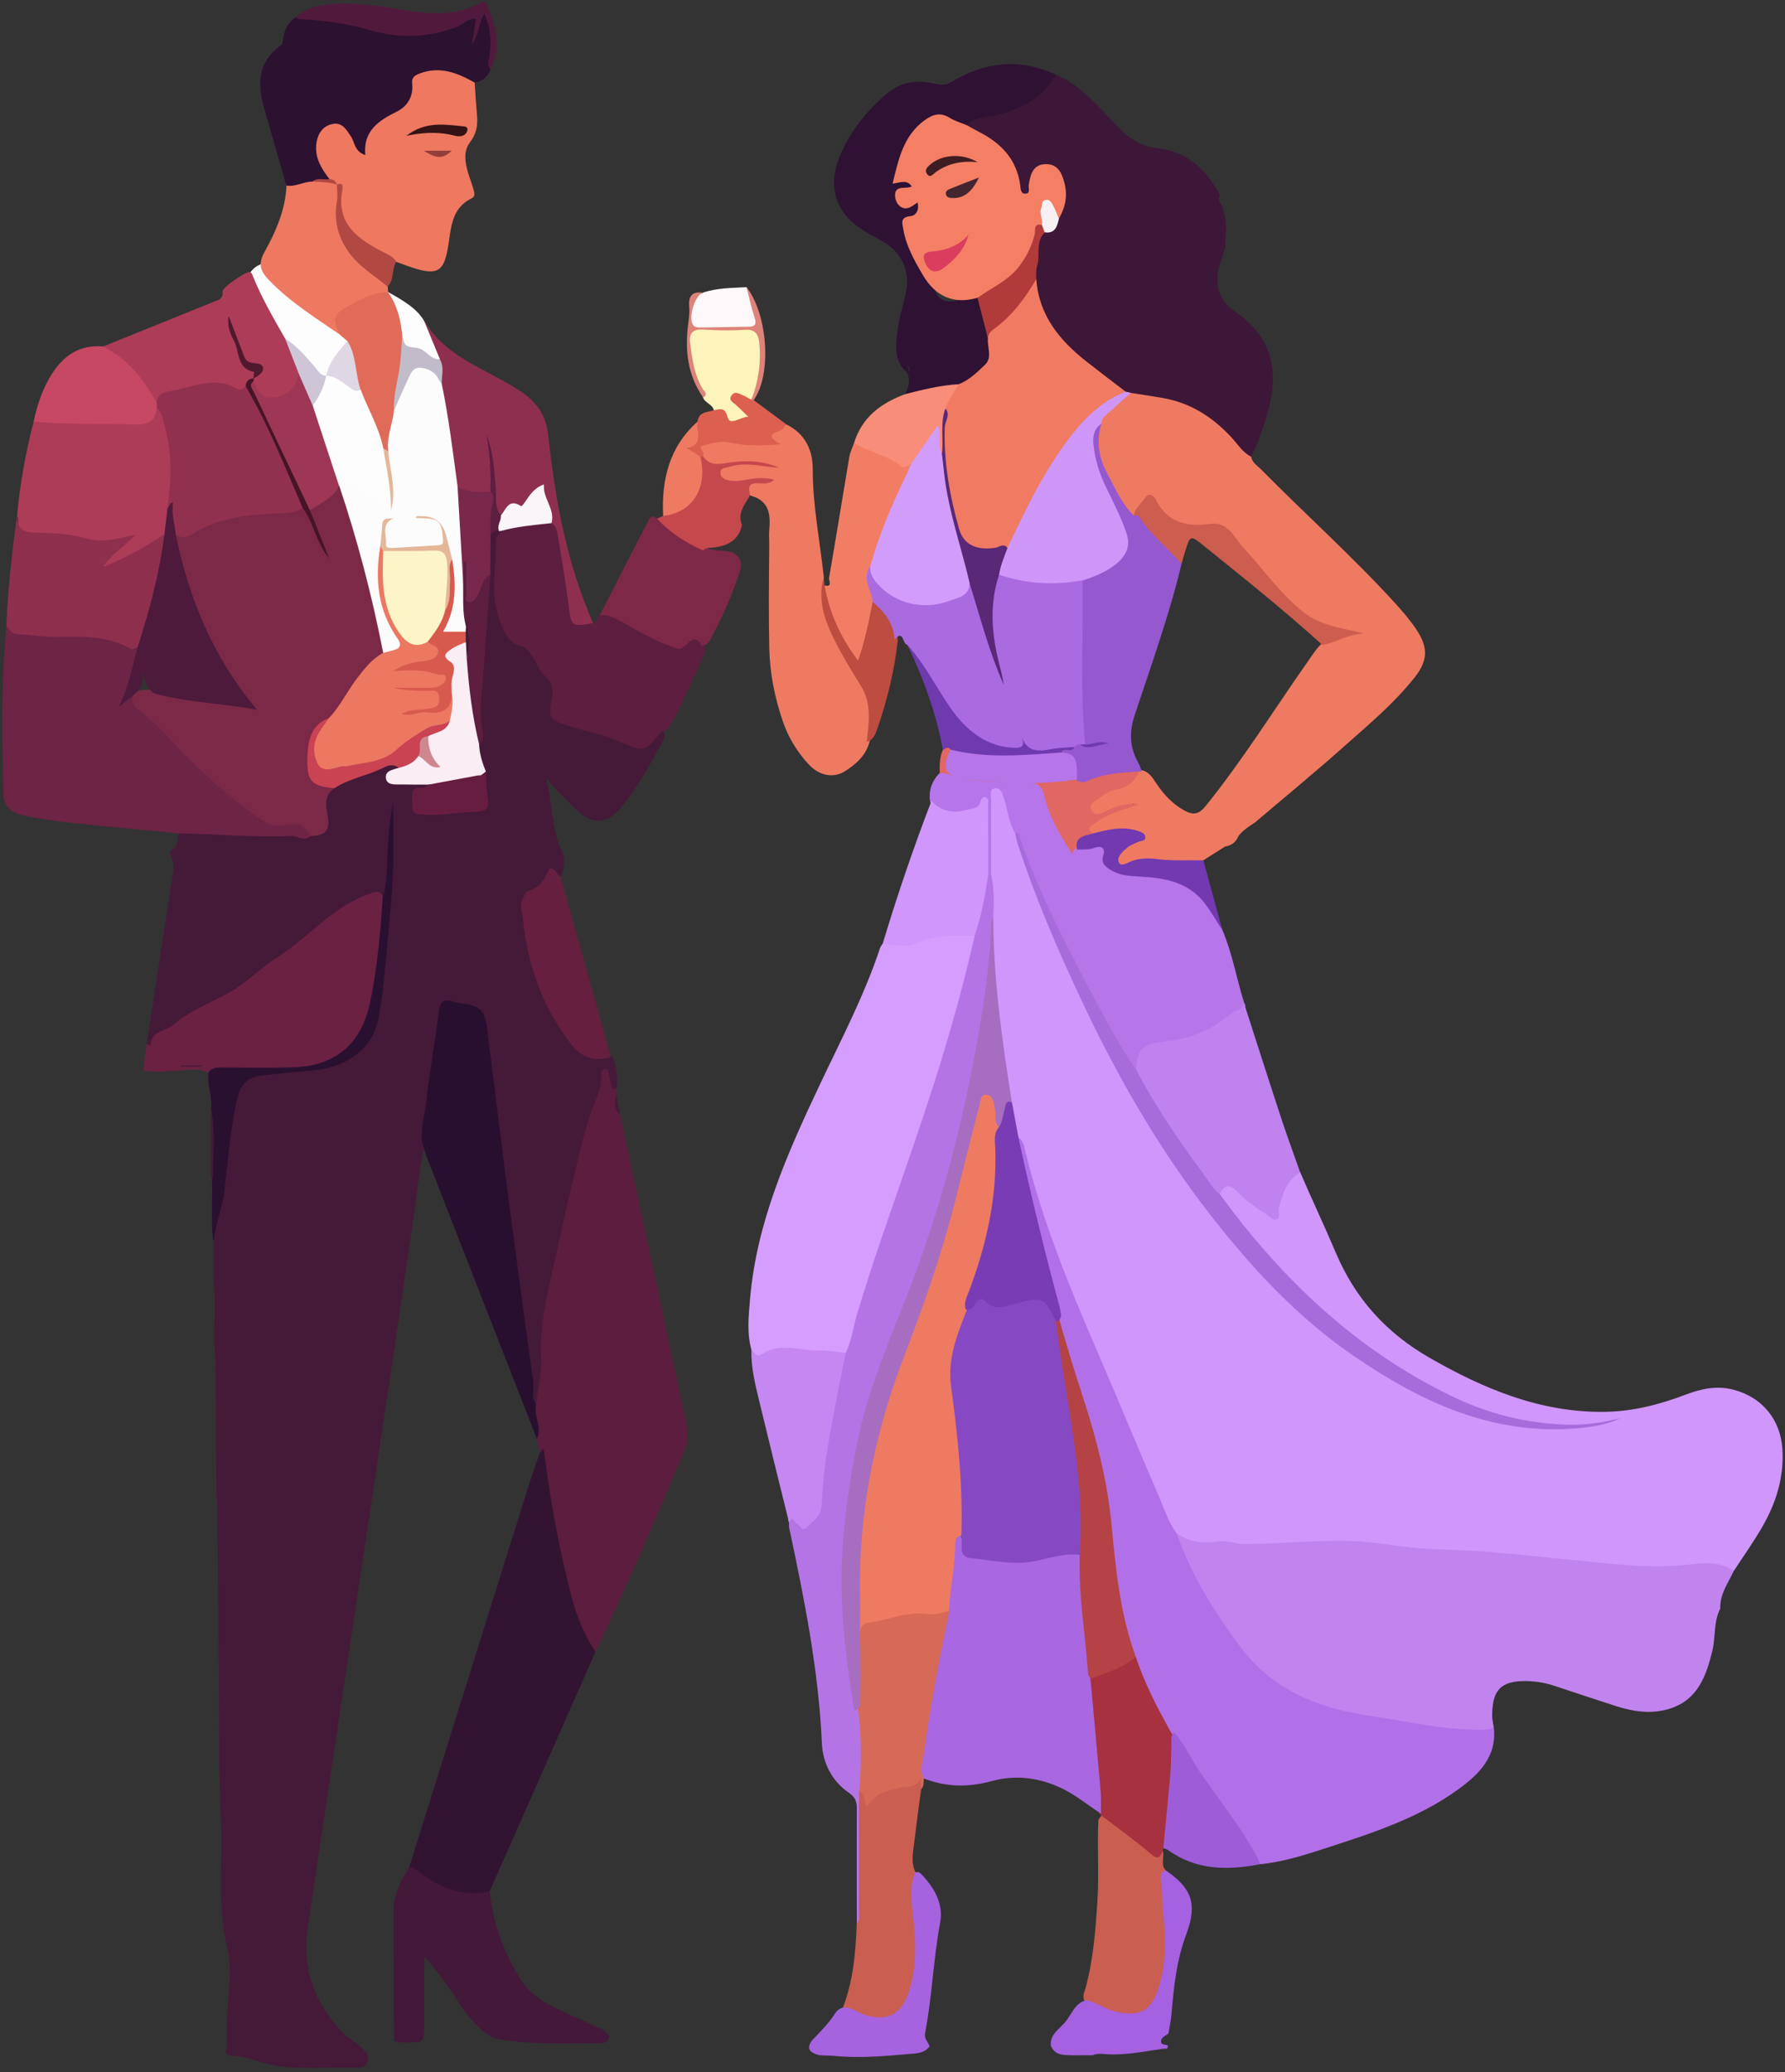 <svg width="268" height="311" viewBox="0 0 268 311" fill="none" xmlns="http://www.w3.org/2000/svg">
<rect x="0" y="0" width="268" height="311" fill="#333333" stroke="none"/>
<g clip-path="url(#clip0_5830_10169)">
<path d="M38.512 47.012C38.202 46.072 37.732 42.013 37.423 41.085C38.425 39.749 38.734 39.984 39.502 39.427C40.986 39.464 42.1 40.801 43.214 41.568C43.758 41.939 44.166 42.248 44.773 41.815C45.874 44.76 52.234 46.691 52.865 49.821C54.078 52.816 54.016 49.895 53.855 53.063C52.544 52.011 50.18 60.005 49.166 58.557C48.98 58.297 44.872 56.268 44.599 56.243C42.162 55.983 41.989 54.115 41.593 52.271C41.283 50.861 40.665 49.524 40.17 48.151C39.898 47.384 39.365 46.938 38.499 47.025L38.512 47.012Z" fill="#FDFDFD"/>
<path d="M53.249 49.462C52.94 48.522 52.469 44.463 52.16 43.535C53.162 42.199 53.471 42.434 54.239 41.877C55.724 41.914 56.837 43.251 57.951 44.018C58.495 44.389 57.32 44.08 57.926 43.647C60.426 45.02 62.641 46.295 63.705 48.225C65.264 51.059 67.046 51.764 66.897 54.931C65.585 53.88 64.93 62.455 63.915 60.995C63.729 60.735 59.621 58.706 59.349 58.681C56.911 58.421 56.738 56.553 56.342 54.709C56.033 53.298 55.414 51.962 54.919 50.588C54.647 49.821 54.115 49.376 53.249 49.462Z" fill="#FDFDFD"/>
<path d="M32.486 223.957C32.436 217.387 32.387 210.829 32.349 204.258C32.065 201.177 32.3 198.084 32.226 194.99C32.201 194.26 32.349 193.505 32.077 192.788C32.077 190.536 32.077 188.296 32.077 186.044C31.793 184.349 32.337 182.752 32.659 181.119C33.612 176.306 33.748 171.369 34.651 166.53C35.48 162.101 37.014 160.665 41.531 160.492C44.08 160.393 46.629 160.257 49.116 159.675C52.989 158.76 55.476 156.421 56.293 152.387C57.085 148.49 57.332 144.53 57.679 140.583C58.223 134.185 58.842 127.801 58.854 122.084C58.483 125.784 58.904 130.263 58.013 134.643C54.993 134.198 52.68 135.732 50.502 137.452C45.169 141.647 39.984 146.052 34.206 149.603C31.125 151.496 27.796 152.994 24.851 155.122C24.133 155.629 23.453 156.038 23.032 156.891C22.463 158.017 22.215 157.25 22.042 156.594C23.329 148.23 24.628 139.877 25.89 131.5C26.039 130.535 26.249 129.545 25.692 128.593C25.507 128.271 25.383 127.801 25.853 127.541C26.843 126.972 26.608 125.932 26.818 125.078C28.044 124.076 29.528 124.348 30.852 124.509C34.713 124.979 38.586 124.819 42.447 124.831C43.721 124.831 44.946 125.227 46.208 125.115C48.609 124.621 48.844 124.348 48.559 121.911C48.361 120.29 48.435 118.83 50.032 117.902C52.308 116.268 55.068 115.761 57.58 114.684C58.372 114.35 59.436 114.115 59.992 115.291C59.881 115.934 58.594 115.996 59.077 116.825C59.448 117.456 60.289 117.196 60.945 117.271C62.108 117.394 63.371 116.936 64.422 117.815C64.385 118.644 63.606 118.582 63.136 118.867C62.418 119.3 62.48 119.968 62.541 120.636C62.616 121.379 63.123 121.626 63.791 121.676C66.476 121.898 69.124 121.428 71.785 121.156C72.676 121.069 72.713 120.364 72.713 119.646C72.725 118.298 72.28 117.011 72.255 115.674C71.884 114.301 71.277 112.952 71.686 111.467C72.267 109.735 71.537 108.015 71.649 106.258C72.082 99.613 72.663 92.993 73.047 86.349C73.072 84.443 72.898 82.537 73.195 80.644C73.505 79.852 73.802 79.048 74.928 79.469C75.126 79.58 75.274 79.741 75.361 79.951C74.928 84.195 74.037 88.415 75.484 92.659C76.041 94.305 76.957 95.406 78.318 96.569C81.053 98.908 83.973 101.432 83.218 105.763C83.008 106.951 83.552 107.755 84.641 108.102C88.353 109.265 92.115 110.23 95.703 111.752C96.532 112.111 97.262 111.727 97.807 110.997C98.24 110.428 98.512 109.661 99.415 109.636C100.121 110.354 99.613 111.034 99.279 111.653C97.522 114.895 95.716 118.112 93.402 121.02C91.273 123.68 89.021 123.866 86.559 121.577C85.73 120.797 84.95 119.968 84.134 119.164C83.367 118.409 82.686 117.58 81.981 116.726C82.946 120.475 82.736 124.46 84.48 128.073C84.963 129.063 84.604 130.424 84.233 131.575C83.169 131.315 82.29 131.389 81.944 132.676C81.845 133.059 81.473 133.369 81.09 133.493C78.924 134.173 78.776 135.757 78.986 137.675C79.692 144.072 81.647 149.999 85.346 155.307C86.782 157.374 88.526 158.772 91.224 158.438C91.57 158.389 91.892 158.5 92.09 158.834C92.461 160.344 92.919 161.841 92.56 163.425C91.933 163.639 91.418 163.268 91.014 162.311C88.65 168.25 87.4 174.598 85.755 180.835C84.505 185.586 83.725 190.424 82.562 195.188C81.919 197.811 81.709 200.509 81.906 203.194C82.055 205.372 81.238 207.426 81.263 209.591C81.263 210.123 80.966 210.618 80.385 210.841C79.667 210.593 79.63 209.962 79.555 209.368C77.638 192.441 75.113 175.6 73.034 158.698C72.849 157.164 72.688 155.617 72.366 154.107C71.884 151.843 69.694 150.482 67.491 151.039C66.328 151.335 66.476 152.375 66.353 153.167C65.585 158.636 64.806 164.093 64.064 169.562C63.977 170.23 63.94 170.898 63.816 171.567C62.938 175.093 62.665 178.719 62.146 182.307C58.52 207.413 54.684 232.483 50.947 257.577C49.364 268.218 47.718 278.86 46.183 289.526C45.305 295.663 47.309 300.724 51.455 305.104C52.011 305.698 52.717 306.107 53.373 306.589C53.533 306.713 53.707 306.812 53.855 306.948C54.635 307.604 55.526 308.346 55.154 309.448C54.783 310.549 53.608 310.351 52.704 310.338C48.893 310.277 45.07 310.623 41.259 310.004C39.081 309.658 37.089 308.544 34.812 308.557C34.243 308.557 33.612 308.173 34.057 307.344C34.057 306.255 34.057 305.166 34.057 304.077C34.131 300.118 34.973 295.972 34.094 292.236C32.56 285.653 33.513 279.107 33.166 272.574C32.807 265.929 32.919 259.26 32.857 252.602C32.77 243.792 32.708 234.982 32.634 226.172C32.634 225.442 32.523 224.712 32.461 223.97L32.486 223.957Z" fill="#451938"/>
<path d="M184.015 37.027C183.619 38.301 183.087 39.551 182.864 40.85C182.456 43.325 183.359 45.354 185.438 46.765C190.758 50.403 192.107 55.352 190.449 61.391C189.769 63.853 189.026 66.278 187.838 68.543C187.108 68.914 186.688 68.394 186.329 67.936C182.295 62.777 176.986 60.054 170.49 59.596C170.23 59.572 169.971 59.473 169.711 59.398C169.414 59.324 169.117 59.225 168.845 59.102C164.613 56.07 160.195 53.261 157.287 48.745C155.864 46.542 155.172 44.142 155.097 41.543C155.308 39.279 154.936 36.903 156.359 34.861C157.362 34.441 158.265 33.921 158.599 32.783C159.366 30.889 159.948 28.984 159.069 26.967C158.673 26.076 158.141 25.259 157.028 25.309C155.902 25.358 155.481 26.224 155.184 27.165C155.097 27.425 155.221 27.103 155.122 27.363C154.837 28.118 155.147 29.404 153.996 29.442C152.808 29.466 152.684 28.217 152.536 27.338C151.979 24.245 150.086 22.24 147.487 20.706C146.584 20.174 145.508 19.827 144.963 18.8C144.839 17.724 145.668 17.649 146.374 17.501C147.76 17.229 149.145 16.932 150.457 16.462C152.808 15.608 155.419 15.125 156.768 12.564C157.114 11.896 157.919 11.673 158.488 11.215C161.321 12.304 163.375 14.432 165.442 16.523C166.432 17.526 167.384 18.565 168.387 19.555C169.847 20.99 171.505 21.968 173.633 22.203C178.162 22.698 181.156 25.395 183.161 29.33C182.617 30.135 183.606 30.63 183.557 31.347C184.139 32.696 184.126 34.119 184.027 35.542C183.928 36.037 183.928 36.544 184.027 37.039L184.015 37.027Z" fill="#3D1737"/>
<path d="M169.797 58.965C171.381 59.225 172.977 59.46 174.561 59.732C178.706 60.45 182.023 62.566 184.856 65.61C185.809 66.625 186.527 67.899 187.851 68.543C187.987 69.433 188.742 69.854 189.298 70.411C195.993 77.204 203.12 83.564 209.542 90.617C210.668 91.855 211.769 93.142 212.685 94.528C214.467 97.213 214.38 99.18 212.363 101.717C209.257 105.627 205.409 108.819 201.709 112.111C197.354 115.984 192.837 119.696 188.395 123.47C187.517 124.039 186.613 124.608 185.957 125.462C185.586 126.378 184.906 126.91 183.928 127.058C182.839 127.751 181.75 128.432 180.674 129.125C178.645 130.201 176.467 129.657 174.376 129.558C172.755 129.483 171.196 129.347 169.636 129.929C168.981 130.176 168.139 130.535 167.657 129.681C167.236 128.939 167.756 128.283 168.152 127.652C168.746 126.712 169.859 126.402 170.762 125.647C168.535 124.15 166.382 125.462 164.266 125.412C163.041 124.46 163.054 123.754 164.427 122.975C166.221 121.948 168.127 121.156 170.181 120.747C170.428 120.648 169.995 120.488 170.169 120.698C170.206 120.747 170.169 120.797 170.02 120.834C168.572 121.131 167.149 121.515 165.85 122.257C165.058 122.715 164.291 122.802 163.709 121.972C163.128 121.143 163.536 120.426 164.167 119.832C164.959 119.089 165.875 118.471 166.914 118.186C168.461 117.753 169.723 116.961 170.738 115.736C170.911 115.637 171.109 115.588 171.307 115.575C172.507 115.773 173.052 116.751 173.646 117.629C174.747 119.275 176.058 120.673 177.803 121.638C179.115 122.368 179.993 122.257 181.033 120.958C186.65 113.991 191.352 106.394 196.488 99.093C197.106 98.215 197.675 97.299 198.48 96.569C199.989 95.864 201.437 94.998 202.464 94.998C199.42 94.862 196.314 93.364 193.654 90.84C191.068 88.378 188.915 85.532 186.601 82.834C185.945 82.067 185.24 81.349 184.609 80.558C183.73 79.456 182.678 78.961 181.28 79.11C180.748 79.172 180.191 79.048 179.672 79.135C177.283 79.493 175.588 78.565 174.165 76.647C172.742 74.742 172.631 74.828 171.146 76.585C170.849 76.944 170.589 77.353 170.107 77.513C169.909 77.501 169.649 77.489 169.55 77.34C166.605 73.294 163.499 69.297 164.798 63.766C165.739 61.403 167.533 59.93 169.81 58.953L169.797 58.965Z" fill="#EF7A62"/>
<path d="M46.567 125.487C45.614 126.44 44.674 125.413 43.709 125.462C38.066 125.722 32.436 125.178 26.794 125.079C22.673 124.683 18.553 124.287 14.432 123.878C10.757 123.507 7.095 123.173 3.469 122.381C1.935 122.047 0.933 121.329 0.537 119.82C0.339 111.208 0.116 102.595 0.97 93.996C4.014 94.986 7.157 95.072 10.324 95.023C13.851 94.973 17.303 95.431 20.533 96.99C20.842 97.188 21.015 97.51 20.941 97.844C20.347 100.306 20 102.855 18.776 104.996C19.035 104.823 19.27 104.266 19.877 104.39C22.673 108.015 26.138 111.01 29.442 114.128C31.83 116.367 34.045 118.842 36.804 120.698C39.106 122.245 41.271 123.866 44.364 123.198C45.911 122.864 46.332 124.237 46.579 125.499L46.567 125.487Z" fill="#6E2445"/>
<path d="M99.527 109.735C99.403 109.797 99.254 109.834 99.18 109.921C96.73 112.903 96.706 112.952 93.068 111.331C90.543 110.205 87.821 109.76 85.223 108.918C82.439 108.015 82.34 107.78 82.859 104.884C83.082 103.647 82.971 102.558 81.931 101.581C81.213 100.912 80.743 99.96 80.261 99.094C79.753 98.19 79.147 97.2 78.219 96.965C76.14 96.433 75.695 94.825 75.051 93.179C73.468 89.194 74.556 85.111 74.457 81.077C74.445 80.446 75.064 80.211 75.225 79.704C75.274 79.333 75.534 79.097 75.856 79.023C78.17 78.541 80.484 77.897 82.896 78.219C84.332 78.862 84.257 80.285 84.505 81.473C85.049 84.158 85.433 86.893 85.718 89.615C85.94 91.83 86.41 93.513 89.046 93.525C89.702 93.377 89.628 92.597 90.11 92.3C91.125 91.558 92.041 92.102 92.944 92.535C95.431 93.723 97.72 95.295 100.319 96.272C101.333 96.656 102.138 96.78 103.127 96.099C104.847 94.911 104.909 94.985 105.825 96.978C105.961 97.448 105.912 97.918 105.701 98.339C104.006 101.803 102.583 105.416 100.702 108.794C100.455 109.24 100.232 109.784 99.539 109.71L99.527 109.735Z" fill="#5D1E3F"/>
<path d="M158.488 11.178C156.632 14.692 153.476 16.264 149.801 17.241C148.242 17.649 146.411 17.427 145.149 18.775C144.048 19.468 143.218 18.602 142.402 18.169C141.152 17.513 140.175 17.699 139.073 18.528C136.339 20.594 135.448 23.552 134.767 26.596C135.2 27.016 135.633 26.806 136.005 26.905C136.487 27.029 136.945 27.202 137.044 27.722C137.168 28.39 136.561 28.427 136.141 28.575C135.51 28.786 134.978 29.058 135.25 29.85C135.497 30.567 136.029 30.679 136.71 30.419C137.168 30.246 137.687 29.701 138.071 30.469C138.38 31.075 138.269 31.83 137.749 32.127C135.077 33.661 136.401 35.666 137.118 37.497C138.009 39.749 139.457 41.716 140.496 43.907C141.127 45.23 142.204 45.404 143.54 45.144C144.703 44.921 145.743 44.043 147.03 44.5C148.205 46.394 148.106 48.633 148.737 50.687C149.183 54.56 147.908 56.528 143.961 58.087C142.043 58.384 140.137 58.718 138.244 59.163C137.477 59.349 136.673 59.572 135.893 59.139C136.545 57.885 136.644 56.821 136.19 55.946C137.242 55.278 135.782 54.907 135.967 54.449C135.93 54.907 136.846 55.34 136.227 55.983C134.099 54.127 134.507 51.677 134.792 49.351C135.027 47.495 135.646 45.701 136.017 43.869C136.66 40.702 135.448 37.979 132.676 36.321C131.637 35.703 130.56 35.171 129.533 34.527C125.536 32.003 124.237 28.142 125.982 23.725C127.516 19.827 130.078 16.647 133.258 13.974C135.237 12.316 137.613 11.957 140.1 12.514C141.041 12.725 141.919 12.885 142.81 12.341C147.809 9.26 153.019 8.715 158.438 11.165L158.488 11.178Z" fill="#2E1133"/>
<path d="M118.075 63.705C120.859 65.066 122.035 67.54 122.022 70.399C122.022 75.905 123.111 81.263 123.693 86.683C123.68 89.925 124.274 93.043 125.833 95.913C126.761 97.621 127.776 99.279 128.828 100.925C130.968 104.291 131.637 107.829 130.449 111.678C129.855 113.521 128.457 114.722 126.935 115.712C125.116 116.887 122.963 116.442 121.305 114.61C119.622 112.742 118.322 110.614 117.518 108.225C116.318 104.699 115.588 101.061 115.501 97.349C115.39 92.375 115.439 87.388 115.489 82.401C115.489 81.956 115.489 81.51 115.489 81.065C115.464 80.595 115.452 80.125 115.489 79.654C115.699 77.316 115.563 75.187 112.754 74.408C112.507 74.346 112.358 74.061 112.222 73.826C112.296 72.861 112.833 72.3 113.831 72.144C113.249 72.119 112.68 72.243 112.098 72.465C111.059 72.849 109.97 72.812 108.931 72.416C108.275 72.156 107.768 71.686 107.792 70.906C107.817 70.139 108.461 69.929 109.054 69.817C111.183 69.384 113.311 69.384 115.415 69.854C113.088 69.335 110.762 69.31 108.461 69.966C107.211 70.325 106.209 70.114 105.466 69.001C104.588 66.711 104.699 66.501 107.013 66.093C109.488 65.66 111.9 66.476 114.363 66.377C114.982 66.353 115.538 66.662 115.588 65.462C115.637 64.323 117.06 64.088 118.05 63.705H118.075Z" fill="#EF7A62"/>
<path d="M73.653 10.336C73.282 11.512 72.502 12.205 71.277 12.378C70.424 12.527 69.706 12.106 68.951 11.834C67.813 11.413 66.662 10.955 65.425 11.079C63.581 11.265 62.504 11.475 62.294 13.677C62.084 15.793 60.45 17.08 58.644 17.946C56.874 18.788 55.575 19.84 55.489 21.956C55.464 22.587 55.191 23.193 54.474 23.292C53.892 23.366 53.496 22.908 53.162 22.475C52.642 21.77 52.333 20.928 51.776 20.248C50.601 18.825 49.351 18.936 48.423 20.545C47.668 21.857 48.027 23.119 48.522 24.418C48.844 25.259 49.722 25.94 49.363 27.004C48.683 27.536 47.792 27.338 47.037 27.635C45.688 27.672 44.389 28.86 42.991 27.833C41.865 23.911 40.727 20 39.613 16.078C38.611 12.539 38.759 9.285 42.05 6.897C42.521 6.563 42.459 6.129 42.533 5.672C42.756 4.372 43.288 3.246 44.476 2.541C48.423 2.108 52.197 3.073 55.959 4.051C60.463 5.226 64.843 5.041 69.112 3.11C69.867 2.764 70.857 1.873 71.463 2.665C72.119 3.519 71.513 4.669 70.832 6.043C71.636 4.855 71.537 3.828 71.871 2.974C72.032 2.553 71.995 1.922 72.552 1.873C73.232 1.823 73.344 2.516 73.505 2.987C74.16 4.855 74.16 6.798 73.826 8.728C73.74 9.248 73.591 9.767 73.616 10.299L73.653 10.336Z" fill="#2C1131"/>
<path d="M49.475 26.893C48.176 25.222 47.111 23.453 47.557 21.201C47.829 19.827 48.633 18.825 50.032 18.59C51.393 18.367 51.999 19.456 52.655 20.421C53.274 21.325 53.187 22.71 54.845 23.279C54.499 19.629 56.837 18.107 59.609 16.734C61.143 15.979 62.096 14.469 61.886 12.552C61.774 11.611 62.282 11.302 63.074 11.005C66.093 9.891 68.704 10.955 71.265 12.391C71.376 14.061 71.475 15.732 71.624 17.402C71.748 18.85 71.513 20.124 70.572 21.349C69.57 22.661 69.793 24.269 70.238 25.791C70.498 26.695 70.844 27.561 71.104 28.464C71.228 28.91 71.376 29.503 70.869 29.739C67.615 31.285 67.739 34.49 67.231 37.287C66.637 40.578 65.759 41.296 62.517 40.355C61.49 40.058 60.5 39.65 59.485 39.303C56.986 38.326 54.734 36.928 52.717 35.183C51.492 34.119 50.972 32.721 50.898 31.112C50.848 30.122 51.096 29.108 50.687 28.155C50.564 28.031 50.452 27.92 50.316 27.808C49.995 27.536 49.636 27.313 49.475 26.905V26.893Z" fill="#EE7860"/>
<path d="M2.566 77.415C2.999 72.626 3.853 67.912 5.053 63.259C5.783 62.653 6.649 62.615 7.528 62.739C11.722 63.321 15.93 62.863 20.124 63.061C21.708 63.135 22.549 62.232 23.428 61.217C24.789 61.279 24.863 62.442 25.136 63.333C26.422 67.516 26.422 71.772 25.717 76.053C25.717 77.427 25.482 78.776 25.061 80.087C22.797 82.636 19.654 83.737 16.697 85.148C16.338 85.321 15.855 85.42 15.571 85.049C15.2 84.579 15.571 84.146 15.855 83.799C16.709 82.772 17.612 81.782 18.85 81.114C14.803 82.389 10.893 80.656 6.909 80.558C6.179 80.533 5.449 80.409 4.707 80.471C2.702 80.607 2.628 80.533 2.714 78.602C2.727 78.207 2.789 77.798 2.566 77.427V77.415Z" fill="#AD3C59"/>
<path d="M2.566 77.415C2.591 79.778 3.828 79.939 5.969 79.964C8.369 79.989 10.869 80.211 13.281 80.879C15.509 81.486 17.761 80.793 20.409 80.248C18.677 81.993 16.845 83.057 15.447 85.111C18.912 83.713 21.844 82.067 24.653 80.199C25.123 80.62 25.012 81.176 24.95 81.696C24.356 86.633 23.119 91.422 21.485 96.099C21.325 96.545 21.089 96.953 20.619 97.151C20.31 97.25 19.901 97.534 19.716 97.423C16.251 95.406 12.428 95.517 8.629 95.592C6.612 95.629 4.645 95.27 2.652 95.183C1.737 95.146 1.44 94.478 0.945 93.971C1.192 88.415 1.799 82.909 2.553 77.402L2.566 77.415Z" fill="#8F2F4E"/>
<path d="M89.034 93.538C85.705 94.094 85.779 94.082 85.334 90.531C84.901 87.153 84.295 83.812 83.775 80.446C83.663 79.691 83.49 78.999 82.822 78.528C82.216 76.907 81.709 75.262 81.102 73.096C79.815 76.177 77.044 76.35 74.754 77.377C73.864 76.388 73.888 75.212 73.963 73.975C74.16 71.03 73.777 68.134 73.047 65.288C73.727 67.986 74.099 70.708 73.95 73.492C73.171 74.977 71.76 73.888 70.795 74.272C69.112 74.94 69.05 73.331 68.233 72.812C67.491 70.114 67.442 67.305 66.947 64.571C66.526 62.282 66.167 59.98 65.808 57.678C65.808 56.416 65.771 55.154 66.043 53.904C65.239 51.962 64.435 50.019 63.643 48.076C66.909 53.682 73.047 55.389 78.009 58.631C80.57 60.314 81.981 62.269 82.315 65.375C83.354 75.026 85.099 84.542 89.046 93.525L89.034 93.538Z" fill="#8F2F50"/>
<path d="M15.459 52.011C20.978 49.784 26.497 47.569 32.003 45.329C32.696 45.045 33.562 44.946 33.401 43.758C33.327 43.176 36.866 40.751 37.46 40.838C37.843 40.9 37.893 41.271 38.017 41.568C39.328 44.797 41.085 47.792 42.805 50.811C44.068 52.296 44.661 54.102 45.194 55.934C45.169 58.532 44.204 59.522 41.135 60.091C39.638 60.364 38.474 59.435 37.769 57.381C37.819 57.184 37.893 57.01 38.017 56.849C38.598 56.082 39.378 55.266 37.683 54.882C36.866 54.696 36.495 54.09 36.247 53.348C35.703 51.69 34.923 50.13 34.49 48.423C34.898 50.031 35.591 51.529 36.123 53.088C36.433 53.991 36.73 54.832 37.819 55.154C38.784 55.439 38.561 56.095 38.103 56.713C37.571 57.171 37.423 57.889 36.977 58.396C36.173 59.064 35.381 58.681 34.54 58.458C30.654 57.419 27.103 58.334 23.762 60.376C22.958 60.784 22.673 60.116 22.401 59.633C20.829 56.775 18.701 54.474 15.88 52.828C15.583 52.655 15.373 52.395 15.435 52.011H15.459Z" fill="#AD3C59"/>
<path d="M105.751 96.841C105.615 96.866 105.392 96.941 105.367 96.903C104.241 94.936 103.437 96.582 102.558 97.151C101.853 97.621 101.271 97.163 100.665 96.965C97.844 96.037 95.382 94.379 92.758 93.018C91.904 92.573 91.051 92.251 90.073 92.313C92.436 87.697 94.788 83.07 97.176 78.454C97.46 77.91 97.745 77.081 98.636 77.835C101.123 79.023 103.004 81.213 105.676 82.092C105.949 82.166 106.209 82.253 106.468 82.339C107.545 82.748 108.708 82.575 109.797 82.859C111.034 83.404 111.517 84.394 111.121 85.631C109.945 89.318 108.362 92.845 106.506 96.248C106.345 96.544 106.085 96.755 105.738 96.841H105.751Z" fill="#7E2848"/>
<path d="M43.003 27.845C44.364 28.093 45.565 27.252 46.901 27.252C48.188 27.029 49.462 26.843 50.613 27.709H50.588C51.393 28.786 51.046 30.06 50.96 31.211C50.687 34.861 52.37 37.509 54.956 39.823C56.095 40.838 57.654 41.419 58.211 43.016C58.235 43.3 58.26 43.572 58.273 43.857C57.32 44.674 56.058 44.81 54.944 45.218C52.581 46.097 50.428 47.05 51.009 50.205C47.322 47.668 43.511 45.305 40.38 42.038C39.167 40.776 38.672 39.675 39.7 37.843C41.419 34.762 42.855 31.483 43.016 27.845H43.003Z" fill="#EE7860"/>
<path d="M123.804 87.871C125.079 88.168 124.41 87.103 124.472 86.757C125.524 80.706 126.489 74.643 127.516 68.58C127.64 67.862 127.986 67.194 128.221 66.501C130.3 66.464 131.946 67.726 133.74 68.469C134.767 68.889 135.782 69.359 136.809 69.805C137.118 70.597 136.685 71.24 136.363 71.884C134.21 76.177 132.515 80.669 131.006 85.223C130.189 87.029 131.451 88.638 131.513 90.358C131.265 92.919 130.424 95.344 129.867 97.844C129.731 98.438 129.496 99.118 128.853 99.242C128.172 99.366 127.825 98.722 127.479 98.227C125.487 95.369 124.089 92.276 123.643 88.799C123.606 88.465 123.47 88.143 123.804 87.895V87.871Z" fill="#F27D65"/>
<path d="M15.459 52.011C19.159 53.843 21.56 56.924 23.515 60.438C23.737 60.698 23.774 60.958 23.539 61.23C23.341 63.234 22.24 63.779 20.285 63.705C15.212 63.544 10.126 63.803 5.053 63.259C5.597 60.685 6.439 58.211 7.874 55.996C9.644 53.273 12.069 51.702 15.447 51.999L15.459 52.011Z" fill="#C74862"/>
<path d="M51.009 50.217C49.685 47.396 50.18 47.074 53.026 45.552C54.622 44.698 56.33 43.807 58.273 43.869C59.634 45.812 60.191 48.027 60.389 50.353C61.032 53.459 60.389 56.49 59.881 59.522C59.77 60.19 59.646 60.846 59.658 61.514C59.485 63.568 58.978 65.548 58.495 67.54C58.075 68.035 57.716 67.738 57.344 67.466C56.181 64.472 54.771 61.564 53.657 58.544C52.94 56.144 52.444 53.694 52.172 51.207C51.776 50.873 51.393 50.539 50.997 50.205L51.009 50.217Z" fill="#E06B59"/>
<path d="M107.174 61.589C106.988 60.648 105.85 60.512 105.553 59.658C104.687 57.233 103.548 54.907 103.363 52.246C103.165 49.512 103.499 49.005 106.196 48.967C108.003 48.943 109.822 49.042 111.628 48.943C113.447 48.844 114.264 49.821 114.375 51.393C114.573 54.202 114.685 57.023 113.138 59.584C112.494 60.958 111.492 59.46 110.7 59.881C110.614 60.45 111.183 60.611 111.418 60.97C111.826 61.626 113.15 62.195 112.061 63.049C111.22 63.717 109.884 64.212 109.005 63.036C108.485 62.331 107.78 62.071 107.161 61.589H107.174Z" fill="#FCF4BA"/>
<path d="M136.722 69.73C136.227 69.879 135.72 70.362 135.213 69.953C133.134 68.283 130.461 67.837 128.221 66.513C129.409 62.603 132.292 60.487 135.93 59.151C138.566 58.47 141.202 57.827 143.936 57.666C144.122 59.312 142.526 60.302 142.377 61.824C141.659 63.779 142.439 65.858 141.82 67.812C141.189 68.592 140.954 67.986 140.756 67.478C140.459 66.724 140.707 65.907 140.533 65.078C139.692 66.266 138.937 67.429 138.182 68.604C137.836 69.136 137.576 69.842 136.722 69.718V69.73Z" fill="#F88D79"/>
<path d="M105.553 82.612C102.942 81.473 100.603 79.939 98.66 77.848C98.957 77.712 99.267 77.563 99.564 77.427C99.836 77.105 100.207 76.969 100.578 76.808C103.956 75.336 105.12 73.43 104.922 69.743C104.897 69.347 104.823 68.939 105.045 68.567C105.206 68.407 105.392 68.382 105.577 68.518C106.382 69.669 107.458 69.768 108.77 69.545C111.542 69.075 114.301 69.013 116.961 70.201C114.499 70.09 112.061 69.273 109.587 70.052C108.968 70.25 108.027 70.151 108.176 71.092C108.3 71.896 109.092 72.082 109.896 72.168C111.331 72.329 112.668 71.735 114.078 71.76C114.784 71.772 115.489 71.76 116.207 72.02C115.439 72.75 114.524 72.527 113.67 72.527C112.68 72.527 112.309 72.923 112.532 73.876C112.569 74.136 112.581 74.42 112.445 74.643C111.628 75.918 110.737 77.18 111.406 78.825C110.923 80.941 109.463 81.832 107.434 82.142C106.802 82.24 106.072 82.104 105.54 82.624L105.553 82.612Z" fill="#C5484D"/>
<path d="M73.653 10.336C72.973 9.78 73.381 9.149 73.48 8.493C73.814 6.352 73.69 4.249 72.725 2.046C71.797 3.444 72.032 5.127 70.844 6.637C71.079 5.164 71.265 4.051 71.463 2.838C70.213 2.714 69.496 3.692 68.543 4.051C64.323 5.647 60.092 5.82 55.785 4.583C52.37 3.605 48.893 3.036 45.342 2.912C44.971 2.9 44.686 2.9 44.501 2.553C45.985 1.118 47.842 0.747 49.809 0.611C53.447 0.338 57.023 0.895 60.586 1.502C64.459 2.157 68.32 2.43 71.958 0.524C72.626 0.178 72.973 0.351 73.208 0.92C74.47 4.001 75.324 7.107 73.665 10.336H73.653Z" fill="#511A3D"/>
<path d="M123.804 87.871C124.522 91.929 126.143 95.592 128.828 99.155C129.867 96.173 130.449 93.266 131.018 90.358C132.998 90.853 134.606 93.327 134.792 96.136C134.309 100.615 133.233 104.971 131.773 109.228C131.476 110.094 131.191 111.047 130.127 111.356C130.449 108.473 130.919 105.59 129.224 102.892C127.838 100.677 126.477 98.425 125.301 96.087C123.816 93.142 122.715 90.073 123.68 86.683C123.717 87.079 123.755 87.475 123.792 87.871H123.804Z" fill="#BD4C41"/>
<path d="M105.565 68.505C105.417 68.505 105.28 68.505 105.132 68.505C102.892 68.134 102.781 67.961 103.919 66.266C104.538 65.35 104.018 64.138 104.736 63.259C104.909 61.774 106.196 61.898 107.161 61.576C108.102 61.428 108.832 61.019 109.252 62.64C109.599 63.964 111.17 62.554 112.358 62.554C111.702 61.935 111.071 61.292 110.391 60.685C110.007 60.339 109.401 60.104 109.797 59.423C110.23 58.668 110.836 59.027 111.368 59.25C111.851 59.448 112.309 59.733 112.779 59.98C112.915 59.77 113.026 59.794 113.113 60.029C114.759 61.242 116.405 62.467 118.05 63.68C117.729 64.014 117.469 64.558 117.085 64.67C115.093 65.239 115.798 65.87 117.209 66.674C114.462 66.885 111.95 66.984 109.45 66.402C108.126 66.093 106.827 66.588 105.565 66.86C104.513 67.082 106.072 67.924 105.54 68.493L105.565 68.505Z" fill="#DC5F50"/>
<path d="M104.748 63.272C104.402 64.67 105.837 66.637 103.165 67.281C103.969 67.788 104.55 68.147 105.132 68.518C106.332 73.208 103.956 76.994 99.564 77.427C99.304 71.983 100.479 67.058 104.748 63.272Z" fill="#EF7A62"/>
<path d="M105.553 43.919C107.669 43.201 109.884 43.226 112.086 43.102C112.903 44.661 113.088 46.419 113.67 48.039C114.029 49.017 113.484 49.215 112.73 49.264C110.057 49.413 107.372 49.289 104.699 49.326C104.278 49.326 103.796 49.264 103.771 48.782C103.721 47.384 103.573 45.961 103.833 44.575C103.994 43.684 105.045 44.364 105.553 43.931V43.919Z" fill="#FCF7F9"/>
<path d="M58.198 43.016C56.157 41.308 53.806 39.972 52.246 37.683C50.65 35.344 50.093 32.882 50.589 30.11C50.725 29.33 50.589 28.501 50.589 27.697C51.504 27.338 51.492 27.982 51.393 28.514C50.452 33.525 53.645 35.827 57.406 37.769C58.174 38.165 59.027 38.462 59.498 39.291C58.755 40.43 59.238 41.989 58.198 43.016Z" fill="#B14842"/>
<path d="M105.553 43.919C104.266 44.303 103.214 48.002 104.167 48.906C104.377 49.104 104.786 49.153 105.095 49.153C107.508 49.128 109.933 49.066 112.346 49.042C113.509 49.042 113.596 48.559 113.262 47.557C112.779 46.109 112.47 44.599 112.086 43.102C115.316 47.248 115.885 56.33 113.138 60.067C113.026 60.067 112.915 60.067 112.804 60.017C113.868 57.295 114.276 54.474 114.004 51.554C113.868 50.155 113.422 49.388 111.777 49.499C109.71 49.648 107.619 49.599 105.553 49.462C103.82 49.351 103.437 50.205 103.635 51.64C103.944 53.967 104.241 56.28 105.491 58.359C105.701 58.706 106.394 59.176 105.577 59.658C103.226 56.33 102.83 52.605 103.313 48.695C103.424 47.829 103.573 46.95 103.486 46.097C103.325 44.476 103.882 43.696 105.577 43.931L105.553 43.919Z" fill="#DE837A"/>
<path d="M59.139 61.688C59.052 59.658 59.559 57.703 59.906 55.736C60.215 53.942 60.265 52.148 60.389 50.353C60.76 51.85 60.735 52.011 62.529 52.209C63.977 52.37 64.546 54.028 66.031 53.917C66.749 55.105 66.291 56.379 66.316 57.617C65.722 57.728 65.536 57.221 65.202 56.911C63.457 55.29 62.443 55.501 61.44 57.716C61.007 58.693 60.661 59.708 60.228 60.685C60.017 61.156 59.832 61.712 59.139 61.688Z" fill="#C2BCCA"/>
<path d="M44.835 56.033C44.154 54.288 43.486 52.556 42.805 50.811C44.612 51.937 45.961 53.57 47.334 55.154C47.804 55.711 48.126 56.392 48.98 56.404C49.042 56.491 49.104 56.565 49.166 56.651C49.066 58.458 48.596 60.054 46.827 60.958C45.206 59.708 45.292 57.753 44.835 56.033Z" fill="#CEC5D7"/>
<path d="M52.172 51.207C53.558 53.422 53.311 56.082 54.127 58.458C53.694 59.361 53.038 59.089 52.469 58.681C51.331 57.864 49.995 57.357 48.955 56.392L48.968 56.404C49.413 54.288 50.786 52.754 52.16 51.207H52.172Z" fill="#DFD7E3"/>
<path d="M22.03 156.607C22.228 156.743 22.426 156.867 22.636 157.003C22.525 154.701 24.826 154.825 25.977 153.847C28.464 151.707 31.595 150.544 34.453 148.947C37.039 147.5 39.093 145.31 41.543 143.75C46.319 140.719 49.957 136.054 55.489 134.136C56.404 133.827 57.171 133.455 57.481 134.779C58.025 135.299 58.075 135.98 57.988 136.648C57.468 140.966 57.245 145.334 56.355 149.603C55.575 153.377 54.202 156.805 50.724 158.983C48.448 160.405 45.862 160.418 43.35 160.603C39.341 160.888 35.319 160.752 31.31 161.024C29.565 160.096 27.734 160.777 25.94 160.702C24.467 160.876 22.995 161.012 21.523 160.616C21.696 159.279 21.857 157.943 22.03 156.607Z" fill="#6B2142"/>
<path d="M31.298 161.012C31.793 160.195 32.572 160.207 33.401 160.22C36.903 160.245 40.405 160.294 43.894 160.195C46.023 160.133 48.101 159.787 50.044 158.71C53.558 156.768 54.969 153.476 55.687 149.875C56.664 144.901 57.134 139.84 57.456 134.779C58.198 132.54 58.062 130.176 58.198 127.887C58.334 125.351 58.532 122.839 59.027 120.314C59.027 123.878 59.126 127.442 59.003 131.005C58.891 134.136 58.557 137.267 58.273 140.397C57.889 144.518 57.58 148.638 56.862 152.734C55.959 157.844 51.319 160.356 47.025 160.653C44.426 160.839 41.84 161.173 39.254 161.432C37.163 161.655 36.086 162.868 35.616 164.872C34.564 169.451 34.255 174.116 33.686 178.756C33.377 181.255 32.424 183.582 32.09 186.056L31.966 186.106C31.669 183.037 31.916 179.956 31.83 176.887C31.743 173.361 32.003 169.834 31.694 166.308C31.904 164.526 31.026 162.818 31.31 161.024L31.298 161.012Z" fill="#291031"/>
<path d="M31.681 166.295C32.362 169.822 31.978 173.361 31.941 176.9C31.793 176.875 31.694 176.776 31.681 176.628C31.681 173.188 31.681 169.735 31.681 166.295Z" fill="#451938"/>
<path d="M81.077 217.981C80.917 217.3 80.768 216.632 80.607 215.951C80.743 215.085 80.459 214.293 80.199 213.489C79.902 212.536 79.753 211.583 80.496 210.73C80.768 208.416 81.362 206.077 81.238 203.775C80.941 197.923 82.649 192.416 83.824 186.811C84.913 181.664 86.163 176.553 87.4 171.43C87.809 169.748 88.353 168.09 88.922 166.444C89.479 164.81 90.444 163.301 90.222 161.457C90.172 160.987 90.321 160.43 90.927 160.43C91.508 160.43 91.335 160.999 91.422 161.358C91.595 162.064 91.768 162.756 91.954 163.449C91.954 163.462 92.078 163.474 92.14 163.449C92.201 163.425 92.239 163.363 92.288 163.326C92.56 163.586 92.61 163.907 92.56 164.266C92.276 165.38 92.647 166.382 93.117 167.359C94.676 174.623 96.248 181.886 97.794 189.137C99.514 197.131 101.21 205.124 102.929 213.118C103.226 214.504 103.486 215.939 102.929 217.288C98.623 227.583 94.194 237.828 89.43 247.937C88.143 247.554 87.883 246.354 87.4 245.351C84.814 240.018 83.973 234.203 82.797 228.486C82.092 225.009 81.647 221.482 81.09 217.981H81.077Z" fill="#5C1D3E"/>
<path d="M46.567 125.487C45.763 123.717 44.426 123.383 42.62 123.829C40.714 124.299 39.192 123.012 37.856 122.047C33.191 118.656 28.984 114.709 25.074 110.453C23.812 109.079 22.413 107.792 20.916 106.679C20.075 106.048 19.802 105.416 19.889 104.488C19.963 104.142 20.174 103.895 20.495 103.746C21.337 103.449 22.203 103.511 23.069 103.61C27.586 104.649 32.201 104.971 37.299 105.788C35.406 103.375 33.946 101.197 32.622 98.933C29.565 93.723 27.747 88.056 26.262 82.253C26.088 81.56 25.816 80.817 26.348 80.124C27.623 79.939 28.761 79.456 29.924 78.887C33.488 77.142 37.361 76.685 41.271 76.45C42.545 76.375 43.82 76.375 45.045 75.954C45.948 75.893 46.072 76.61 46.369 77.217C47.334 79.184 47.953 81.312 48.93 83.193C48.114 81.028 46.926 78.949 46.369 76.598C47.767 75.126 49.24 73.752 51.219 73.059C53.496 77.835 54.622 82.971 55.835 88.069C56.59 91.273 57.666 94.404 57.864 97.72C57.58 99.056 56.181 99.366 55.427 100.306C53.967 102.15 52.655 104.105 51.356 106.06C50.836 106.839 50.366 107.669 49.5 108.139C46.876 109.141 46.233 113.93 46.901 115.984C47.173 116.813 47.879 117.233 48.658 117.518C49.203 117.716 49.883 117.679 50.242 118.285C48.782 119.25 48.856 120.636 49.141 122.121C49.636 124.608 49.005 125.412 46.567 125.487Z" fill="#7C2948"/>
<path d="M80.496 210.73C80.063 212.474 81.461 214.194 80.607 215.951C75.088 201.833 69.557 187.702 64.039 173.571C63.804 172.952 63.643 172.297 63.445 171.666C63.036 169.513 63.767 167.434 64.002 165.343C64.509 160.777 65.326 156.248 65.92 151.682C66.093 150.321 66.65 149.9 67.912 150.296C68.172 150.37 68.419 150.457 68.691 150.494C72.255 150.977 72.762 151.422 73.195 154.874C74.297 163.536 75.348 172.21 76.474 180.872C77.625 189.731 78.85 198.579 80.063 207.426C80.211 208.527 79.667 209.715 80.484 210.73H80.496Z" fill="#280F30"/>
<path d="M84.134 131.538C85.878 137.749 87.623 143.948 89.368 150.16C90.16 152.981 90.915 155.815 91.682 158.636C89.343 159.379 87.438 158.859 85.829 156.817C81.449 151.249 79.197 144.827 78.504 137.836C78.405 136.871 77.922 135.881 78.504 134.903C78.739 134.507 78.887 133.851 79.209 133.752C80.681 133.295 81.535 132.552 82.166 130.968C82.835 129.31 83.478 131.203 84.134 131.538Z" fill="#661F3F"/>
<path d="M64.336 117.765C62.925 117.765 61.527 117.765 60.116 117.741C59.275 117.728 58.112 117.864 57.951 116.85C57.753 115.637 59.015 115.538 59.869 115.241C60.648 114.276 61.774 113.781 62.789 113.125C63.841 112.989 64.162 114.029 64.917 114.437C64.212 113.2 63.544 111.962 64.113 110.477C64.781 109.228 66.835 109.438 67.033 107.706C67.343 106.53 67.528 105.33 67.367 104.117C67.083 102.298 67.627 100.455 66.687 98.611C66.043 97.361 68.295 96.012 70.189 96.445C70.659 97.175 70.498 97.992 70.585 98.784C70.869 102.261 71.389 105.701 71.834 109.153C71.946 110.02 72.069 110.873 71.933 111.752C71.995 113.162 72.416 114.499 72.948 115.798C70.424 117.988 67.429 118.075 64.336 117.753V117.765Z" fill="#FAEDF3"/>
<path d="M68.704 73.096C70.263 73.888 71.933 73.962 73.628 73.764C73.938 73.715 74.198 73.851 74.198 74.148C74.173 76.19 74.569 78.281 73.653 80.236C73.641 82.253 73.628 84.257 73.616 86.274C72.96 87.425 72.812 88.823 71.958 89.887C71.525 90.419 71.005 90.927 70.287 90.766C69.459 90.58 69.57 89.764 69.483 89.133C69.273 87.598 70.164 86.089 69.656 84.554C69.545 84.294 69.409 84.752 69.607 84.579C69.706 84.492 69.805 84.53 69.768 84.678C69.607 85.371 70.275 86.249 69.298 86.745C68.852 86.472 68.654 86.014 68.666 85.557C68.716 81.956 68.172 78.38 68.184 74.779C68.184 74.173 68.271 73.579 68.716 73.096H68.704Z" fill="#78284A"/>
<path d="M64.336 117.766C66.773 117.308 69.211 116.862 71.649 116.404C72.131 116.318 72.75 116.516 72.948 115.811C73.034 117.172 72.997 118.558 73.257 119.882C73.567 121.416 72.737 121.787 71.562 121.824C68.951 121.911 66.377 122.455 63.742 122.27C62.764 122.195 61.725 122.319 61.923 120.871C62.071 119.795 61.168 118.063 63.469 118.199C63.816 118.223 64.125 118.075 64.336 117.778V117.766Z" fill="#671D40"/>
<path d="M69.508 86.831C69.57 85.977 69.632 85.136 69.694 84.282C69.793 84.282 69.904 84.282 70.003 84.282C70.003 85.878 69.966 87.487 70.028 89.083C70.04 89.528 69.619 90.296 70.448 90.382C70.993 90.444 71.339 89.924 71.661 89.454C72.354 88.415 72.28 86.918 73.616 86.274C73.294 91.323 72.948 96.359 72.552 101.407C72.341 104.018 71.921 106.679 72.379 109.339C72.515 110.118 72.799 111.096 71.946 111.764C70.906 107.495 70.386 103.164 70.077 98.796C70.721 97.114 69.372 95.381 70.226 93.698C70.349 93.463 70.09 93.5 70.102 93.661C70.102 94.107 69.867 93.995 69.607 93.946C68.567 91.582 68.728 89.194 69.52 86.806L69.508 86.831Z" fill="#5D1E3F"/>
<path d="M62.801 113.472C62.121 114.561 61.02 114.957 59.869 115.254C59.213 114.709 58.409 114.796 57.778 115.118C55.352 116.392 52.556 116.788 50.23 118.285C46.852 118.062 46.035 117.233 46.146 113.806C46.233 111.306 46.567 108.832 49.401 107.755C49.574 108.584 48.992 109.141 48.633 109.76C48.213 110.465 47.941 111.207 47.903 112.036C47.767 114.375 48.373 114.957 50.675 114.61C52.605 114.313 54.523 114.004 56.404 113.459C57.716 113.088 58.842 112.47 59.856 111.492C61.972 109.426 64.484 108.102 67.54 108.126C67.144 109.859 65.462 109.834 64.286 110.502C63.42 111.306 63.791 112.729 62.801 113.472Z" fill="#C94353"/>
<path d="M75.188 77.378C75.967 76.487 76.338 74.804 78.132 75.905C78.33 76.029 78.392 75.955 78.862 75.286C79.555 74.309 80.149 73.245 81.671 72.713C81.473 74.829 83.367 76.363 82.81 78.516C80.261 78.8 77.699 78.999 75.212 79.692H75.076L74.965 79.766C74.061 78.887 74.433 78.108 75.175 77.365L75.188 77.378Z" fill="#FAF5F9"/>
<path d="M75.188 77.377C75.299 78.194 74.495 78.924 74.977 79.778C74.396 79.518 74 79.803 73.641 80.236C73.678 78.701 73.48 77.167 73.95 75.645C74.136 75.051 74.235 74.309 73.628 73.764C73.727 70.906 73.554 68.072 73.022 65.251C74.086 67.775 74.198 70.473 74.42 73.133C74.544 74.581 74.222 76.091 75.175 77.39L75.188 77.377Z" fill="#5D1E3F"/>
<path d="M175.007 280.703C174.734 282.757 174.982 284.811 175.205 286.841C175.662 291.085 175.687 295.267 174.252 299.351C173.237 302.221 171.208 303.298 168.263 302.691C166.32 302.296 164.588 301.466 162.93 300.427C162.385 299.709 162.819 299.004 163.004 298.324C164.167 294.017 164.489 289.612 164.774 285.195C165.021 281.186 164.712 277.177 164.91 273.168C165.627 271.708 166.481 272.636 167.149 273.143C168.919 274.479 170.713 275.791 172.396 277.239C173.064 277.808 173.745 278.043 174.586 277.833C174.871 278.773 174.202 279.85 175.019 280.716L175.007 280.703Z" fill="#CA5E51"/>
<path d="M174.574 277.833C174.178 278.773 173.868 279.181 172.804 278.266C170.441 276.249 167.904 274.43 165.429 272.537C165.219 272.401 165.058 272.215 164.959 271.992C164.143 265.917 163.833 259.792 163.165 253.691C163.115 253.234 163.19 252.763 163.338 252.318C163.586 251.637 164.192 251.316 164.798 251.043C166.679 250.214 168.659 249.633 170.23 248.21C170.441 248.024 170.725 248.148 170.948 248.321C172.223 252.454 174.326 256.203 176.294 260.027C176.776 265.459 175.91 270.792 175.242 276.137C175.18 276.608 174.97 277.028 174.648 277.387C174.623 277.536 174.598 277.684 174.561 277.82L174.574 277.833Z" fill="#A7313F"/>
<path d="M141.956 61.304C142.365 59.955 143.305 58.891 143.936 57.666C145.52 57.06 146.72 55.86 147.896 54.734C149.046 53.632 148.18 52.073 148.329 50.737C148.019 49.982 148.415 49.425 148.947 49.017C151.336 47.161 153.192 44.859 154.776 42.31C154.949 42.026 155.196 41.791 155.592 41.902C155.976 47.346 159.106 51.108 163.165 54.3C165.108 55.822 167.075 57.307 169.03 58.805C167.731 60.401 165.714 61.02 164.241 62.418C160.492 66.006 157.906 70.399 155.468 74.891C154.38 76.895 153.414 78.974 152.412 81.016C152.09 81.671 151.88 82.439 150.964 82.525C145.334 83.342 143.948 82.191 142.6 76.375C141.424 71.364 141.548 66.353 141.969 61.304H141.956Z" fill="#F07B62"/>
<path d="M146.77 44.698C143.214 45.713 140.467 44.558 138.529 41.234C137.267 39.081 136.054 36.928 135.621 34.428C135.46 33.488 135.114 32.609 136.66 32.448C137.638 32.337 138.009 31.458 137.774 30.382C136.957 30.926 136.178 31.656 135.225 31.038C134.507 30.567 134.26 29.491 134.433 28.885C134.73 27.833 136.079 28.415 136.883 27.981C136.141 26.855 135.114 27.449 134.012 27.561C134.903 23.96 135.584 20.433 138.789 18.07C140.063 17.13 141.177 16.82 142.587 17.686C143.367 18.169 144.295 18.429 145.149 18.788C145.73 19.109 146.312 19.444 146.906 19.753C150.272 21.448 152.672 23.91 153.179 27.833C153.254 28.365 153.241 29.083 153.922 29.07C154.751 29.07 154.392 28.266 154.454 27.796C154.689 26.274 155.023 24.715 156.916 24.64C158.859 24.554 159.478 26.051 159.861 27.647C160.307 29.516 159.898 31.223 158.97 32.844C158.042 32.572 158.166 31.359 157.201 30.926C156.347 31.731 157.238 32.968 156.595 33.785C155.914 34.342 155.815 35.146 155.592 35.925C154.305 40.516 151.187 43.275 146.757 44.711L146.77 44.698Z" fill="#F47F65"/>
<path d="M146.77 44.698C148.898 43.152 151.398 42.137 153.056 39.934C154.157 38.462 154.912 36.915 155.357 35.146C155.481 34.675 155.11 33.45 156.421 33.76C156.867 34.02 157.028 34.391 156.854 34.886C155.407 36.321 156.236 38.276 155.704 39.934C155.506 40.541 155.617 41.246 155.58 41.914C153.872 44.797 151.917 47.47 149.146 49.437C148.688 49.759 148.403 50.192 148.316 50.749C147.797 48.732 147.277 46.715 146.757 44.698H146.77Z" fill="#B03B3A"/>
<path d="M156.854 34.874C156.706 34.502 156.57 34.119 156.421 33.748C156.619 32.894 155.988 32.065 156.347 31.199C156.52 30.79 156.335 30.184 156.916 30.023C157.572 29.837 157.881 30.382 158.116 30.84C158.463 31.471 158.698 32.164 158.983 32.832C158.723 33.983 158.426 35.084 156.867 34.874H156.854Z" fill="#F7F1F3"/>
<path d="M177.395 84.653C175.019 83.354 173.423 81.226 171.703 79.234C171.183 78.639 170.998 77.786 170.218 77.402C170.342 76.239 171.356 75.633 171.913 74.742C172.433 73.925 173.175 74.272 173.509 74.94C175.242 78.442 178.187 79.122 181.701 78.627C184.423 78.244 185.265 80.669 186.626 82.129C189.67 85.408 192.194 89.145 195.782 91.941C198.294 93.896 201.276 94.231 204.79 95.059C202.192 95.245 200.521 96.483 198.542 96.804C192.788 91.582 186.712 86.732 180.661 81.857C178.731 80.298 178.682 80.347 177.952 82.723C177.754 83.366 177.568 83.997 177.382 84.641L177.395 84.653Z" fill="#CD5D4F"/>
<path d="M161.693 116.986C164.217 116.652 166.456 114.981 169.142 115.377C169.773 115.464 170.49 115.179 171.01 115.773C170.416 117.444 169.104 118.199 167.471 118.533C166.37 118.755 165.553 119.448 164.662 120.03C164.105 120.389 163.462 120.884 163.92 121.651C164.39 122.455 165.021 122.232 165.801 121.861C167.273 121.156 168.807 120.463 171.035 120.723C168.461 121.589 166.234 122.121 164.427 123.556C163.92 123.965 162.88 124.348 164.155 125.103C163.425 125.994 161.792 125.994 161.705 127.541C161.012 128.135 161.507 128.58 161.866 129.075C162.633 130.139 163.375 131.241 163.957 132.453C161.866 130.535 160.406 128.135 158.834 125.808C157.535 123.89 156.755 121.775 156.273 119.523C156.025 118.359 155.543 118.075 154.083 118.025C149.727 117.864 145.211 118.31 141.09 116.219C141.09 114.981 141.016 113.744 141.548 112.569C142.092 111.814 142.563 111.678 142.897 112.729C142.513 115.588 142.773 115.996 145.582 116.429C150.222 117.147 154.899 116.936 159.564 116.776C160.282 116.751 161.024 116.466 161.68 117.011L161.693 116.986Z" fill="#E06762"/>
<path d="M26.385 80.223C28.365 89.776 31.929 98.599 38.598 106.53C33.142 105.515 28.031 105.454 23.119 104.055C21.98 103.263 21.696 102.076 21.498 100.863C21.325 101.927 21.572 103.263 20.347 104.018C20.198 104.167 20.05 104.328 19.914 104.476C19.345 104.921 18.776 105.367 17.848 106.085C19.345 103.004 19.864 100.046 20.656 97.151C22.451 91.607 23.948 85.99 24.69 80.186C24.851 78.85 25.012 77.514 25.16 76.177C25.507 75.843 25.185 75.224 25.94 74.804C26.658 76.598 27.078 78.318 26.398 80.199L26.385 80.223Z" fill="#4D1A3B"/>
<path d="M50.613 27.709C49.413 27.289 48.151 27.326 46.901 27.252C47.681 26.608 48.621 27.041 49.475 26.893C50.056 26.893 50.403 27.202 50.601 27.722L50.613 27.709Z" fill="#B14842"/>
<path d="M59.163 306.354C59.139 299.858 59.077 293.362 59.089 286.865C59.089 284.391 60.166 282.25 61.465 280.208C62.183 279.713 62.727 280.208 63.259 280.567C66.043 282.448 68.865 284.156 72.465 283.438C72.861 283.364 73.245 283.549 73.542 283.846C73.987 288.746 75.683 293.201 78.33 297.309C79.457 299.054 81.09 300.229 82.909 301.132C85 302.172 87.153 303.075 89.269 304.077C90.098 304.473 91.063 304.708 91.484 305.674C91.15 306.998 90.048 306.577 89.182 306.676C84.913 306.626 80.62 306.886 76.375 306.267C75.324 306.119 74.235 306.094 73.319 305.438C70.213 303.347 68.691 299.932 66.489 297.086C65.647 295.997 64.806 294.908 63.729 293.56C63.606 297.742 63.742 301.541 63.655 305.339C63.606 305.785 63.432 306.169 63.074 306.453C61.774 306.478 60.475 306.738 59.176 306.342L59.163 306.354Z" fill="#431838"/>
<path d="M61.007 20.396C63.841 18.169 66.724 18.689 69.557 18.961C69.879 18.986 70.263 19.085 70.176 19.53C70.102 19.938 69.817 20.26 69.409 20.384C68.728 20.582 68.097 20.297 67.442 20.174C65.412 19.802 63.383 19.889 61.007 20.384V20.396Z" fill="#331315"/>
<path d="M63.618 22.623H67.825C66.229 24.183 65.091 23.49 63.618 22.623Z" fill="#943E3A"/>
<path d="M26.385 80.224C26.262 78.627 25.717 77.081 25.965 75.435C25.346 75.41 25.556 76.103 25.148 76.202C25.73 72.082 25.878 67.986 24.715 63.94C24.443 62.999 24.344 61.96 23.539 61.242C23.539 60.982 23.515 60.722 23.515 60.45C23.651 59.398 24.158 58.928 25.309 58.743C27.19 58.433 28.984 57.753 30.914 57.518C32.523 57.32 33.884 57.369 35.257 58.198C35.789 58.52 36.408 58.582 36.878 57.988C37.67 57.914 37.881 58.557 38.14 59.064C40.85 64.2 43.139 69.533 45.416 74.866C45.602 75.299 45.726 75.757 45.392 76.19C44.562 76.821 43.647 76.994 42.607 77.019C37.732 77.155 32.906 77.538 28.637 80.285C27.883 80.78 27.115 80.706 26.385 80.224Z" fill="#92314F"/>
<path d="M69.508 86.831C69.632 89.232 69.322 91.669 69.966 94.033C70.263 94.354 70.226 94.651 69.941 94.948C69.421 95.295 68.815 95.332 68.221 95.32C66.427 95.295 66.031 94.812 66.736 93.204C68.06 90.209 67.862 87.128 67.404 84.01C67.083 82.909 67.033 81.77 66.798 80.657C66.377 78.677 65.194 77.633 63.247 77.526C62.975 77.526 63.358 77.947 63.234 77.712C63.197 77.65 63.259 77.613 63.408 77.613C65.87 77.526 67.095 78.825 66.934 81.3C66.885 82.005 66.402 82.253 65.87 82.29C63.667 82.451 61.49 82.983 59.25 82.785C58.025 82.674 57.332 82.117 57.542 80.842C57.679 79.989 57.604 79.073 57.74 78.553C57.728 79.419 57.468 80.582 57.493 81.795C57.555 82.463 57.74 83.131 57.58 83.787C56.602 87.908 57.889 91.546 59.931 95.035C60.376 95.79 60.958 96.606 60.178 97.398C59.473 98.116 58.607 98.71 57.53 97.968C55.872 89.492 53.694 81.139 50.947 72.948C50.502 72.737 50.193 72.354 50.081 71.896C49.388 69.124 47.866 66.612 47.668 63.705C48.906 62.801 49.512 63.729 49.995 64.608C50.737 65.957 51.17 67.442 51.479 68.939C51.826 70.597 52.457 71.847 54.189 72.552C55.513 73.096 56.318 74.532 57.654 75.2C57.889 75.324 58.112 75.46 58.384 75.348C58.928 73.406 57.877 71.55 58.136 69.632C58.223 68.988 57.926 68.308 58.297 67.689C58.013 65.598 58.928 63.68 59.151 61.651C59.819 60.141 60.45 58.607 61.168 57.122C61.589 56.256 61.898 55.08 63.16 55.204C64.299 55.315 65.326 55.798 65.858 56.949C65.969 57.184 66.167 57.369 66.316 57.58C67.38 62.702 67.998 67.887 68.704 73.059C68.976 77.638 69.236 82.216 69.508 86.794V86.831Z" fill="#FCFCFD"/>
<path d="M47.866 63.667C48.881 66.773 49.908 69.867 50.922 72.972C49.982 74.816 48.077 75.509 46.53 76.61C45.379 76.066 45.28 74.829 44.859 73.876C42.632 68.877 40.368 63.902 37.905 59.015C37.633 58.483 36.618 57.666 38.054 57.184C38.536 58.458 39.192 59.745 40.727 59.671C43.139 59.547 44.562 58.149 44.822 56.033C45.528 57.641 46.233 59.25 46.938 60.858C47.656 61.663 48.225 62.517 47.854 63.667H47.866Z" fill="#9E3655"/>
<path d="M38.066 57.184C37.274 57.827 37.918 58.421 38.178 58.965C40.949 64.855 43.746 70.733 46.542 76.61C47.507 79.011 48.46 81.411 49.425 83.812C47.483 81.56 47.148 78.528 45.416 76.19C42.768 70.028 40.294 63.791 36.891 57.988C36.915 57.221 37.336 56.849 38.066 56.775L38.103 56.8C38.103 56.924 38.103 57.047 38.079 57.184H38.066Z" fill="#461427"/>
<path d="M38.054 56.775C38.079 56.441 38.165 55.835 38.14 55.822C35.468 55.327 36 52.717 35.096 51.096C34.502 50.031 34.094 48.794 34.329 47.408C35.047 49.277 35.765 51.133 36.47 53.001C36.705 53.62 36.854 54.239 37.695 54.424C38.351 54.573 39.415 54.461 39.502 55.241C39.576 55.897 38.759 56.441 38.091 56.8L38.054 56.775Z" fill="#51192E"/>
<path d="M138.294 268.552C137.935 271.274 137.564 273.984 137.242 276.707C137.069 278.154 136.747 279.627 137.465 281.037C137.254 284.651 137.823 288.227 137.997 291.815C138.133 294.809 137.737 297.804 136.512 300.588C135.312 303.335 131.587 304.238 128.605 302.592C127.9 302.209 127.281 301.677 126.44 301.615C128.098 297.47 128.469 293.114 128.63 288.709C128.952 282.349 128.704 275.989 128.766 269.629C128.741 268.874 129.224 268.478 129.644 269.134C130.399 270.297 130.857 269.567 131.463 269.121C132.453 268.391 133.654 268.169 134.817 267.909C135.955 267.637 137.18 267.674 138.046 266.721C138.615 267.451 138.504 268.008 138.281 268.565L138.294 268.552Z" fill="#CA5E51"/>
<path d="M47.866 63.667C47.557 62.727 47.248 61.787 46.951 60.858C47.953 59.522 48.658 58.05 48.968 56.392C50.452 56.429 51.467 57.456 52.581 58.211C53.125 58.582 53.533 58.891 54.14 58.458C55.241 61.403 56.911 64.138 57.542 67.268C58.755 70.263 58.879 73.393 58.73 76.561C57.419 75.509 55.711 74.965 54.697 73.504C54.511 73.245 54.239 72.898 53.967 72.874C51.529 72.614 51.356 70.745 50.96 68.901C50.65 67.491 50.032 66.154 49.537 64.781C49.264 64.014 48.732 63.568 47.866 63.655V63.667Z" fill="#FDFDFD"/>
<path d="M58.718 76.561C58.706 73.418 58.075 70.349 57.53 67.268C57.778 67.417 58.025 67.565 58.285 67.713C58.569 70.659 59.547 73.566 58.718 76.561Z" fill="#E4B799"/>
<path d="M27.177 159.923H30.271C30.271 159.923 30.271 160.034 30.271 160.084H27.177C27.177 160.084 27.177 159.972 27.177 159.923Z" fill="#451938"/>
<path d="M73.542 283.846C69.1 284.898 65.536 283.079 62.207 280.419C62.022 280.27 61.712 280.27 61.453 280.196C67.392 261.227 73.331 242.258 79.271 223.289C79.828 221.507 80.471 219.75 81.077 217.968C81.288 217.993 81.572 216.966 81.709 218.018C82.649 225.318 83.948 232.545 85.817 239.66C86.584 242.58 87.71 245.389 89.405 247.925C85.705 256.29 82.018 264.655 78.318 273.019C76.722 276.62 75.126 280.221 73.529 283.834L73.542 283.846Z" fill="#331332"/>
<path d="M93.105 167.372C92.239 166.506 92.115 165.763 92.548 164.279C92.734 165.306 92.919 166.333 93.105 167.372Z" fill="#451938"/>
<path d="M57.505 97.992C58.087 97.844 58.656 97.72 59.225 97.547C60.203 97.25 60.252 96.656 59.72 95.889C56.714 91.632 56.256 86.893 57.109 81.919C57.778 81.795 57.666 82.414 57.877 82.723C58.161 85.124 57.84 87.549 58.396 89.937C58.644 90.989 58.928 92.016 59.386 92.993C60.389 95.097 61.774 96.569 64.373 96.062C65.288 96.384 66.266 96.78 66.13 97.943C65.994 99.118 64.93 99.465 63.927 99.712C62.826 99.984 61.663 99.935 60.203 100.492C62.665 99.688 64.608 100.418 66.575 100.888C67.07 101.011 67.429 101.37 67.293 101.927C67.07 102.781 66.513 103.387 65.61 103.437C63.952 103.523 62.294 103.461 60.636 103.474C61.997 103.474 63.358 103.511 64.707 103.474C65.635 103.449 66.316 103.622 66.365 104.711C66.415 105.713 66.068 106.357 64.979 106.58C63.927 106.79 62.826 106.53 62.158 106.877C64.212 106.877 66.625 106.79 67.825 104.142C68.122 105.515 67.825 106.827 67.528 108.151C66.538 109.017 65.152 108.658 64.039 109.339C62.405 110.341 60.846 111.294 59.386 112.63C57.431 114.412 54.598 114.449 52.061 114.994C51.801 115.043 51.517 114.994 51.257 115.031C49.982 115.291 48.411 116.095 47.656 114.536C46.938 113.039 47.012 111.282 48.002 109.76C48.435 109.092 48.918 108.448 49.376 107.792C51.083 105.986 52.148 103.709 53.645 101.754C54.746 100.331 55.86 98.908 57.468 98.017L57.505 97.992Z" fill="#EC7861"/>
<path d="M67.85 104.105C67.788 106.58 66.365 107.211 64.162 106.914C62.9 106.753 61.7 107.619 60.302 107.149C61.527 106.444 62.814 106.555 64.051 106.406C64.905 106.295 65.994 106.258 65.957 104.847C65.919 103.239 64.744 103.721 63.915 103.697C62.319 103.635 60.71 103.684 59.114 103.226C60.834 103.226 62.541 103.239 64.261 103.226C64.793 103.226 65.363 103.226 65.833 103.016C66.365 102.781 67.008 102.335 66.947 101.717C66.86 100.974 66.056 101.407 65.61 101.234C63.482 100.418 61.267 100.591 59.015 100.739C60.413 99.774 61.96 99.391 63.544 99.242C64.558 99.143 65.585 98.809 65.783 97.906C65.981 97.052 64.818 96.817 64.187 96.371C64.558 94.453 66.241 93.129 66.489 91.15C67.231 89.504 66.922 87.759 67.021 86.052C67.07 85.284 66.699 84.27 67.899 83.96C68.469 87.635 68.592 91.273 66.526 94.812H69.891C70.312 95.332 70.275 95.852 69.916 96.371C69.199 96.705 68.431 96.965 67.788 97.411C67.083 97.893 66.216 98.438 67.578 99.291C68.506 99.873 68.097 100.913 67.912 101.68C67.701 102.521 67.825 103.313 67.825 104.142L67.85 104.105Z" fill="#D85A4E"/>
<path d="M62.801 113.472C63.482 112.581 62.232 110.713 64.286 110.502C64.261 112.272 64.781 113.843 66.142 115.118C64.459 115.551 63.94 113.905 62.801 113.472Z" fill="#CE878E"/>
<path d="M69.941 96.347C69.941 95.827 69.916 95.307 69.916 94.775C69.929 94.528 69.941 94.28 69.966 94.02C70.003 93.76 70.04 93.501 70.09 93.241C70.226 95.097 70.782 96.941 70.077 98.796C70.04 97.98 70.003 97.163 69.953 96.347H69.941Z" fill="#451938"/>
<path d="M158.488 198.207C158.76 197.935 159.045 197.663 159.317 197.378C162.274 207.191 166.098 216.793 167.31 227.063C167.991 232.829 168.275 238.633 169.81 244.275C170.181 245.624 170.577 246.972 170.96 248.321C168.894 250.227 166.283 251.031 163.722 251.947C162.794 251.835 162.819 251.056 162.757 250.437C162.138 244.782 161.297 239.14 161.532 233.423C162.126 222.807 159.96 212.474 158.376 202.068C158.178 200.794 157.498 199.457 158.488 198.207Z" fill="#B54345"/>
<path d="M145.396 35.232C144.827 37.484 143.33 38.982 141.622 40.256C140.521 41.085 139.469 40.813 138.9 39.44C138.479 38.425 138.628 37.856 139.939 37.744C142.031 37.571 143.961 36.928 145.396 35.232Z" fill="#DA3D5D"/>
<path d="M146.77 24.343C144.493 24.108 142.365 24.48 140.471 25.853C140.088 26.125 139.655 26.818 139.16 26.076C138.789 25.519 139.209 25.086 139.642 24.715C141.412 23.168 144.468 22.945 146.77 24.343Z" fill="#3F1C22"/>
<path d="M146.98 26.645C146.126 28.34 145.112 29.738 143.095 29.726C142.612 29.726 142.092 29.664 142.006 29.095C141.944 28.625 142.414 28.427 142.773 28.291C144.171 27.721 145.569 27.189 146.98 26.645Z" fill="#43252F"/>
<path d="M67.912 83.936C67.157 84.95 67.664 86.101 67.578 87.19C67.466 88.687 67.739 90.234 66.823 91.595C65.957 90.828 66.316 89.863 66.415 88.959C67.008 83.354 66.934 83.292 61.428 83.255C60.116 83.255 58.73 83.602 57.53 82.711C57.394 82.451 57.245 82.178 57.109 81.919C57.208 80.855 57.32 79.803 57.394 78.739C57.493 77.427 58.532 78.008 59.225 77.749C57.085 78.528 58.087 80.285 57.951 81.634C57.889 82.278 58.545 82.265 59.003 82.24C61.267 82.117 63.544 81.968 65.808 81.832C66.377 81.795 66.563 81.634 66.513 80.978C66.316 78.256 65.92 77.823 63.234 77.773C62.975 77.773 62.715 77.749 62.405 77.736C62.579 77.316 62.913 77.489 63.148 77.477C65.161 77.41 66.431 78.347 66.959 80.285C67.293 81.498 67.578 82.735 67.887 83.948L67.912 83.936Z" fill="#E4B799"/>
<path d="M143.119 241.429C141.523 249.905 139.89 258.381 138.714 266.931C138.615 267.476 138.764 268.094 138.306 268.54C138.281 268.144 138.269 267.748 138.232 267.018C137.428 268.404 136.264 268.094 135.2 268.317C133.295 268.713 131.265 269.134 130.189 271.25C129.558 270.396 130.078 269.233 128.989 268.899C128.246 267.216 128.704 265.446 128.617 263.726C128.494 261.388 128.84 259.024 128.246 256.723C128.976 254.533 128.432 252.268 128.58 250.053C128.655 248.927 128.605 247.801 128.617 246.663C129.001 246.044 128.716 245.351 128.877 244.696C129.088 243.829 129.533 243.26 130.412 243.013C134.569 241.85 138.826 241.454 143.132 241.429H143.119Z" fill="#D76957"/>
<path d="M143.119 241.429C141.833 242.097 140.459 242.419 139.024 242.233C135.992 241.85 133.233 243.211 130.313 243.557C128.679 243.755 129.372 245.723 128.593 246.663C128.593 242.085 128.395 237.494 128.63 232.928C129.125 223.153 131.154 213.662 134.755 204.567C139.692 192.132 143.231 179.288 146.337 166.308C146.448 165.85 146.597 165.405 146.696 164.947C146.844 164.241 146.832 163.264 147.698 163.165C148.663 163.066 149.17 163.982 149.591 164.749C150.346 166.135 149.801 167.669 150.012 169.117C150.618 178.657 148.613 187.739 145.161 196.574C145.409 197.094 145.372 197.663 145.149 198.146C142.526 203.862 143.602 209.715 144.332 215.593C144.864 219.861 145.124 224.155 144.938 228.461C144.901 229.191 144.938 229.958 144.332 230.528C143.441 232.582 144.184 234.809 143.577 236.925C143.169 238.36 143.243 239.919 143.107 241.429H143.119Z" fill="#EF7A62"/>
<path d="M175.007 280.703C178.88 283.364 179.845 285.678 178.112 290.305C176.628 294.265 176.219 298.324 175.873 302.456C175.799 303.384 175.576 304.3 175.427 305.216C174.982 305.575 174.277 305.785 174.326 306.478C174.363 306.936 174.932 306.861 175.304 306.96C175.452 307.666 174.883 307.468 174.561 307.505C171.802 307.901 169.055 308.482 166.234 308.322C165.516 308.284 164.774 308.148 164.068 308.47C163.016 308.47 161.952 308.47 160.901 308.482C159.638 308.433 158.327 308.507 157.758 306.985C157.646 305.34 159.045 304.535 159.898 303.533C160.901 302.357 161.358 300.6 163.153 300.192C164.774 300.638 166.147 301.665 167.83 301.999C171.084 302.667 172.804 301.788 173.856 298.608C175.069 294.97 175.069 291.196 174.66 287.447C174.462 285.702 174.536 283.958 174.289 282.225C174.202 281.607 174.264 281 174.982 280.728L175.007 280.703Z" fill="#A561DF"/>
<path d="M125.351 308.569C124.571 308.532 123.779 308.507 123 308.47C121.911 308.136 120.921 307.753 121.849 306.33C123.049 305.018 124.361 303.793 125.326 302.271C125.685 301.702 126.205 301.281 126.947 301.293C127.924 301.368 128.679 301.999 129.558 302.308C133.121 303.57 135.411 302.419 136.524 298.782C137.601 295.243 137.527 291.642 137.131 288.016C136.871 285.702 136.5 283.364 137.366 281.075C137.824 280.827 138.145 281.087 138.417 281.384C140.323 283.426 141.684 285.74 141.14 288.635C140.125 294.104 139.952 299.697 138.888 305.154C138.714 306.07 139.37 306.466 139.568 307.134C138.739 308.248 137.489 308.198 136.314 308.297C132.664 308.619 129.013 308.928 125.351 308.582V308.569Z" fill="#A763DF"/>
<path d="M195.225 175.972C196.945 179.981 198.826 183.928 200.521 187.937C203.466 194.904 208.107 200.051 214.677 203.813C222.844 208.49 231.258 212.004 240.847 211.905C245.129 211.856 249.175 210.816 253.159 209.294C255.411 208.441 257.762 207.933 260.25 208.577C264.58 209.69 267.34 213.093 267.612 217.511C267.872 221.767 266.647 225.603 264.568 229.204C263.269 231.456 261.747 233.584 260.324 235.774C256.735 234.797 253.11 235.502 249.509 235.626C244.498 235.799 239.598 234.822 234.623 234.586C228.387 234.289 222.213 233.287 215.964 233.102C213.093 233.015 210.21 232.706 207.339 232.285C202.6 231.58 197.787 231.716 193.035 232.136C188.568 232.532 184.176 232.013 179.746 231.938C178.632 231.926 177.679 231.382 176.788 230.775C175.947 230.256 175.514 229.427 175.143 228.548C169.018 214.145 162.596 199.853 157.077 185.19C155.629 181.354 154.701 177.358 153.575 173.411C153.291 172.433 152.944 171.505 152.474 170.614C151.954 168.882 151.583 167.125 151.41 165.33C150.222 159.144 149.48 152.907 148.948 146.634C148.7 143.627 148.712 140.632 148.601 137.626C148.527 135.46 148.762 133.282 148.242 131.129C148.217 127.491 148.205 123.866 148.242 120.228C148.242 119.337 148.044 118.149 149.343 117.964C150.507 117.803 150.94 118.805 151.261 119.696C151.818 121.28 152.251 122.913 152.672 124.534C156.731 137.118 162.138 149.121 168.387 160.765C173.052 169.439 178.422 177.655 184.72 185.24C192.973 195.176 202.365 203.726 214.194 209.282C219.787 211.905 225.628 213.662 231.815 214.034C235.539 214.256 239.264 214.046 242.506 213.118C229.315 216.446 217.882 211.188 207.104 203.813C198.257 197.774 190.808 190.226 184.312 181.726C183.743 180.983 183.087 180.278 182.951 179.288C183.582 177.481 184.336 177.185 185.834 178.273C187.083 179.177 188.11 180.365 189.472 181.144C190.041 181.466 190.499 182.035 191.377 182.035C191.439 180.167 192.417 178.632 193.27 177.061C193.666 176.331 194.075 175.403 195.238 175.935L195.225 175.972Z" fill="#D096FB"/>
<path d="M176.665 230.132C178.583 231.456 180.686 231.691 182.938 231.357C184.349 231.146 185.685 231.802 187.121 231.765C192.355 231.666 197.576 231.171 202.811 231.295C206.634 231.382 210.359 232.26 214.17 232.458C217.511 232.631 220.864 232.681 224.205 232.978C230.515 233.522 236.814 234.252 243.124 234.822C246.737 235.143 250.4 235.217 253.988 234.784C256.278 234.512 258.356 234.45 260.311 235.787C259.458 237.606 258.196 239.276 258.282 241.429C257.243 243.446 257.602 245.723 257.082 247.826C256.154 251.588 254.879 255.114 250.759 256.438C248.074 257.305 245.327 256.933 242.666 256.08C239.548 255.077 236.43 254.038 233.324 253.011C231.79 252.504 230.218 252.281 228.597 252.318C224.663 252.392 224.081 254.521 224.032 257.465C224.032 258.059 224.18 258.653 224.267 259.247C223.722 260.324 222.695 260.163 221.792 260.151C216.323 260.101 210.99 259 205.632 258.022C202.39 257.428 199.136 256.946 196.092 255.597C191.687 253.642 188.148 250.672 185.24 246.836C181.899 242.407 179.226 237.606 176.912 232.594C176.566 231.839 176.046 231.023 176.64 230.132H176.665Z" fill="#C184EF"/>
<path d="M152.412 125.091C151.472 123.433 151.299 121.54 150.717 119.783C150.507 119.127 150.296 118.149 149.343 118.335C148.44 118.52 148.811 119.448 148.811 120.055C148.774 123.755 148.799 127.454 148.799 131.142C148.589 131.278 148.391 131.241 148.23 131.055C147.438 129.112 147.945 127.083 147.834 125.091C147.76 123.829 147.846 122.554 147.797 121.267C144.926 122.121 142.043 123.656 139.655 120.426C139.383 118.768 139.84 117.345 140.979 116.12C141.449 115.922 141.894 116.058 142.352 116.207C146.3 117.518 150.408 117.407 154.479 117.469C155.716 117.481 156.446 117.988 156.693 119.077C157.782 123.928 160.789 127.764 163.388 131.81C162.744 130.907 162.225 129.904 161.495 129.063C160.925 128.395 160.826 127.751 161.68 127.219C162.583 126.91 163.524 126.885 164.452 126.749C165.368 126.625 166.122 126.935 166.159 127.962C166.234 130.214 167.842 130.634 169.562 130.931C170.626 131.105 171.703 131.043 172.779 131.142C178.211 131.661 181.911 134.334 183.557 139.642C185.042 143.157 185.66 146.931 186.811 150.544C187.182 151.063 186.885 151.422 186.502 151.732C183.309 154.244 179.907 156.322 175.749 156.805C173.386 157.077 171.208 157.659 170.824 160.554C169.686 160.938 169.513 159.886 169.154 159.317C167.087 155.951 165.12 152.511 163.289 149.009C159.341 141.474 155.456 133.901 152.833 125.771C152.746 125.524 152.697 125.252 152.437 125.116L152.412 125.091Z" fill="#B675E9"/>
<path d="M170.602 160.628C170.614 157.597 171.443 156.656 175.279 156.248C178.954 155.865 182.109 154.429 184.869 152.115C185.487 151.596 186.638 151.633 186.762 150.519C188.643 156.359 190.511 162.212 192.429 168.04C193.307 170.701 194.285 173.324 195.213 175.972C193.134 177.16 192.54 179.239 192.021 181.354C191.885 181.911 192.33 182.703 191.674 183C191.068 183.272 190.61 182.567 190.14 182.258C188.63 181.28 187.108 180.303 185.871 178.942C184.93 177.915 183.891 177.568 183.124 179.201C182.171 179.387 181.874 178.57 181.453 178.038C177.519 173.052 174.128 167.681 170.849 162.249C170.552 161.754 170.107 161.247 170.614 160.616L170.602 160.628Z" fill="#BF82EF"/>
<path d="M183.52 139.618C182.654 138.269 181.874 136.871 180.897 135.596C178.409 132.354 174.784 131.736 171.047 131.562C169.55 131.488 168.09 131.389 166.803 130.597C166.011 130.115 165.256 129.607 165.652 128.358C166.011 127.219 165.293 126.885 164.291 127.256C163.437 127.566 162.571 127.491 161.705 127.516C161.272 125.45 162.93 125.487 164.155 125.079C166.296 124.546 168.424 123.965 170.651 124.658C171.183 124.831 171.802 124.967 171.926 125.499C172.124 126.279 171.319 126.167 170.886 126.365C170.342 126.613 169.735 126.823 169.278 127.194C168.572 127.788 167.595 128.63 167.991 129.459C168.35 130.189 169.389 129.397 170.094 129.174C171.332 128.778 172.507 128.778 173.831 128.951C176.083 129.236 178.385 129.088 180.674 129.125C181.627 132.626 182.579 136.116 183.532 139.618H183.52Z" fill="#7239B1"/>
<path d="M176.665 230.132C178.867 236.405 182.32 241.961 186.292 247.257C191.253 253.865 198.232 256.451 206.028 257.589C211.386 258.381 216.669 259.631 222.126 259.619C222.868 259.619 223.611 259.656 224.279 259.247C224.774 263.615 222.114 266.251 219.008 268.515C213.019 272.883 206.04 275.123 199.098 277.375C195.869 278.427 192.615 279.466 189.199 279.8C187.888 278.847 187.467 277.276 186.613 276.001C184.002 272.091 181.156 268.354 178.583 264.42C177.667 263.021 176.999 261.45 175.91 260.163C173.745 256.352 171.74 252.454 170.379 248.259C168.152 241.986 167.508 235.428 166.89 228.87C166.271 222.398 164.699 216.174 162.695 210.012C161.346 205.855 160.047 201.685 158.884 197.478C156.508 189.534 154.887 181.416 152.845 173.386C152.623 172.532 152.152 171.579 152.907 170.701C153.773 171.307 153.81 172.309 154.033 173.2C156.508 183.124 160.319 192.578 164.365 201.944C167.595 209.393 170.664 216.917 173.893 224.353C174.747 226.308 175.366 228.387 176.665 230.132Z" fill="#B270E8"/>
<path d="M174.66 277.387C175.019 273.687 175.39 269.988 175.712 266.288C175.836 264.89 175.799 263.492 175.885 262.093C175.935 261.388 175.613 260.608 176.294 260.027C177.778 261.598 178.595 263.603 179.783 265.372C182.79 269.876 186.279 274.071 188.828 278.884C188.977 279.169 189.063 279.503 189.175 279.8C184.324 280.741 179.61 280.728 175.366 277.672C175.168 277.523 174.883 277.486 174.648 277.387H174.66Z" fill="#9E5DD8"/>
<path d="M151.274 82.253C154.046 76.314 156.891 70.399 160.962 65.214C163.128 62.467 165.652 60.092 169.018 58.792C169.278 58.842 169.537 58.904 169.797 58.953C168.671 59.955 167.533 60.945 166.432 61.972C165.949 62.418 165.368 62.814 165.343 63.581C163.833 65.82 164.6 68.085 165.38 70.3C166.333 73.022 167.954 75.447 168.993 78.145C170.564 82.228 169.822 84.332 165.912 86.349C164.786 86.93 163.61 87.425 162.336 87.673C158.129 88.365 153.971 88.601 150.024 86.547C149.393 84.814 149.925 83.416 151.274 82.253Z" fill="#CE96F8"/>
<path d="M177.395 84.653C175.551 92.338 172.866 99.762 170.391 107.248C169.513 109.884 169.587 112.173 170.923 114.511C171.146 114.907 171.257 115.365 171.431 115.798C171.295 115.798 171.158 115.798 171.022 115.786C168.362 115.996 165.677 116.046 163.19 117.258C162.769 117.469 162.274 117.432 161.829 117.221C161.321 116.875 161.235 116.33 161.198 115.798C161.099 114.536 160.455 113.67 159.354 113.113C159.193 111.48 160.814 112.593 161.247 111.876C161.495 111.504 161.853 111.467 162.237 111.542C163.276 112.395 164.303 111.69 165.244 111.517C164.39 111.405 163.326 112.742 162.497 111.257C162.101 110.032 161.903 108.77 161.903 107.495C161.853 101.457 161.866 95.431 161.903 89.393C161.903 88.588 161.94 87.772 162.559 87.128C164.526 86.46 166.456 85.73 168.016 84.257C169.327 83.008 169.711 81.647 169.092 79.902C168.263 77.551 167.149 75.348 166.06 73.121C165.083 71.129 164.415 69.025 164.18 66.81C164.044 65.573 164.204 64.385 165.368 63.593C164.551 66.216 164.972 68.691 166.246 71.067C167.422 73.269 168.411 75.608 170.243 77.402C170.614 77.254 170.936 77.402 171.121 77.687C172.854 80.347 175.39 82.265 177.407 84.666L177.395 84.653Z" fill="#9558CF"/>
<path d="M162.126 111.752C161.792 111.752 161.495 111.814 161.297 112.123C159.527 112.296 157.906 113.212 156.062 113.101C154.528 113.014 153.687 112.445 153.773 110.849C153.823 112.791 153.823 112.804 151.719 112.68C148.081 112.482 145.446 110.515 143.256 107.805C140.496 104.402 138.566 100.455 136.215 96.78C135.485 96.73 135.708 94.391 134.309 95.988C134.173 93.55 132.8 91.83 131.018 90.345C130.907 88.576 129.335 86.918 130.622 85.049C134 89.85 137.725 91.261 142.439 89.665C143.788 89.207 144.679 88.242 145.693 87.388C146.151 87.499 146.361 87.846 146.46 88.242C147.735 92.82 149.096 97.361 150.371 101.952C150.259 101.259 150.123 100.566 149.851 99.935C148.391 96.545 148.514 92.981 148.7 89.43C148.762 88.279 148.737 86.955 150.024 86.262C154.12 87.673 158.302 87.871 162.534 87.103C162.67 95.307 162.15 103.511 162.918 111.702C162.658 111.962 162.398 111.95 162.138 111.727L162.126 111.752Z" fill="#AA6AE0"/>
<path d="M145.582 87.487C145.545 89.479 143.862 89.702 142.55 90.184C138.541 91.644 134.346 90.58 131.711 87.586C131.067 86.856 130.597 86.076 130.634 85.062C131.946 80.446 133.74 76.029 135.868 71.735C136.19 71.079 136.45 70.399 136.735 69.718C138.059 67.8 139.383 65.882 140.818 63.816C141.536 65.276 140.657 66.835 141.449 68.11C142.278 71.698 142.513 75.398 143.614 78.937C144.233 80.904 145.136 82.785 145.582 84.802C145.78 85.68 146.275 86.584 145.594 87.475L145.582 87.487Z" fill="#D29CFB"/>
<path d="M145.582 87.487C144.295 82.03 142.402 76.71 141.758 71.104C141.647 70.114 141.536 69.112 141.424 68.122C141.709 65.858 141.115 63.532 141.944 61.304C142.773 62.269 141.87 63.21 141.845 64.15C141.672 69.372 142.6 74.42 143.998 79.395C144.654 81.709 146.584 82.661 149.442 82.216C150.049 82.117 150.68 81.461 151.261 82.253C150.779 83.577 150.197 84.864 149.999 86.287C148.576 90.556 148.861 94.825 149.888 99.106C150.185 100.331 150.519 101.531 150.705 102.781C148.502 97.844 147.166 92.622 145.557 87.487H145.582Z" fill="#592876"/>
<path d="M128.976 268.911C128.976 274.937 128.976 280.963 128.976 286.989C128.976 287.571 129.125 288.202 128.642 288.709C128.642 282.943 128.617 277.165 128.642 271.398C128.642 270.334 128.395 269.728 127.392 269.035C124.893 267.315 123.532 264.58 123.396 261.66C122.913 250.709 120.772 240.031 118.496 229.352C118.446 229.092 118.471 228.82 118.459 228.548C118.038 227.385 118.706 227.62 119.349 227.855C121.416 228.61 122.443 227.966 122.74 225.665C123.123 222.683 123.346 219.676 123.829 216.694C124.571 212.128 125.487 207.599 126.563 203.095C129.781 190.301 134.606 178.026 138.714 165.516C141.449 157.213 143.775 148.799 145.891 140.323C146.51 138.009 147.03 135.67 147.5 133.319C147.648 132.552 147.723 131.723 148.391 131.154C148.527 131.154 148.651 131.154 148.787 131.154C149.282 133.319 149.244 135.522 149.133 137.712C148.737 141.177 149.108 144.679 148.601 148.131C146.485 162.324 143.466 176.294 138.516 189.818C135.769 197.329 132.429 204.629 130.337 212.375C128.531 219.082 127.566 225.912 127.083 232.842C126.514 240.959 127.553 248.915 128.877 256.859C129.372 260.868 129.372 264.89 128.976 268.911Z" fill="#B474E6"/>
<path d="M170.602 160.628C173.472 166.011 176.863 171.059 180.501 175.947C181.33 177.061 181.998 178.323 183.124 179.214C192.478 192.033 203.701 202.699 218.154 209.641C223.611 212.264 229.402 213.687 235.415 213.835C238.026 213.897 240.724 213.539 243.322 212.833C241.219 213.873 238.954 214.182 236.665 214.38C224.044 215.432 213.353 210.42 203.318 203.565C194.805 197.75 187.875 190.263 181.59 182.171C173.881 172.26 167.681 161.433 162.361 150.111C158.772 142.464 155.419 134.693 152.796 126.65C152.635 126.143 152.548 125.611 152.425 125.103C153.105 124.806 153.043 125.499 153.117 125.747C155.827 133.629 159.663 140.991 163.511 148.354C165.702 152.548 167.954 156.731 170.614 160.653L170.602 160.628Z" fill="#A76BDB"/>
<path d="M128.234 256.723C127.813 253.741 127.306 250.771 126.984 247.789C126.464 242.939 126.18 238.088 126.464 233.176C126.798 227.335 127.64 221.594 128.84 215.902C130.399 208.453 133.431 201.474 136.19 194.421C140.793 182.654 144.072 170.527 146.386 158.129C147.599 151.608 148.626 145.075 148.849 138.43C148.849 138.182 149.034 137.947 149.133 137.712C149.146 147.054 150.47 156.273 151.93 165.479C151.2 166.234 151.323 167.298 150.915 168.176C150.692 168.671 150.655 169.599 149.702 168.869C149.306 167.978 149.529 167.001 149.331 166.085C149.158 165.293 148.985 164.316 148.007 164.316C147.178 164.316 147.228 165.293 147.067 165.9C145.817 170.639 144.629 175.403 143.429 180.167C141.4 188.21 138.665 195.993 135.695 203.714C131.241 215.333 128.84 227.298 129.137 239.771C129.199 242.184 129.038 244.609 129.187 247.034C129.211 249.571 129.248 252.095 129.174 254.632C129.15 255.411 129.409 256.438 128.221 256.748L128.234 256.723Z" fill="#A76DC0"/>
<path d="M150.024 169.129C150.531 168.275 150.606 167.31 150.865 166.382C150.989 165.924 150.977 165.058 151.93 165.467C152.251 167.211 152.573 168.956 152.907 170.701C154.751 179.251 156.817 187.752 159.106 196.203C159.205 196.587 159.255 196.995 159.317 197.378C159.242 197.948 159.032 198.393 158.352 198.368C158.017 198.257 157.807 198.01 157.634 197.713C156.273 195.337 155.877 195.188 153.365 195.906C151.571 196.413 149.789 197.156 147.933 196.03C147.388 195.696 146.931 196.092 146.473 196.401C145.978 196.735 145.433 197.131 144.938 196.389C144.716 195.461 145.149 194.681 145.458 193.864C148.069 186.947 149.702 179.857 149.43 172.396C149.393 171.295 149.121 170.082 150.024 169.129Z" fill="#7A3CB5"/>
<path d="M148.391 131.142C147.945 134.297 147.376 137.415 146.337 140.434C146.027 140.707 145.668 140.954 145.26 140.917C142.179 140.694 139.296 141.61 136.363 142.315C135.015 142.649 133.691 142.501 132.528 141.635C134.705 134.396 137.143 127.256 139.853 120.203C141.412 121.911 143.268 122.109 145.421 121.49C146.213 121.267 146.992 121.329 147.215 120.302C147.302 119.919 147.537 119.486 148.032 119.684C148.49 119.857 148.354 120.364 148.354 120.735C148.378 124.2 148.378 127.677 148.378 131.142H148.391Z" fill="#D096FB"/>
<path d="M132.528 141.635C134.272 141.746 136.165 142.327 137.725 141.523C140.533 140.088 143.441 140.533 146.349 140.422C144.344 149.294 141.783 158.017 138.925 166.654C135.559 176.825 131.81 186.861 128.704 197.131C128.11 199.098 127.9 201.177 126.972 203.046C124.819 204.035 122.629 203.206 120.475 203.07C118.582 202.947 116.776 202.786 114.982 203.553C114.004 203.974 113.138 203.875 112.829 202.625C112.111 200.113 112.395 197.576 112.606 195.04C113.571 183.52 118.186 173.163 123.037 162.905C126.242 156.112 129.756 149.455 132.132 142.29C132.218 142.043 132.404 141.832 132.54 141.61L132.528 141.635Z" fill="#D59DFE"/>
<path d="M112.816 202.65C113.274 202.959 113.596 203.776 114.301 203.293C117.048 201.425 120.005 202.749 122.864 202.687C124.225 202.662 125.598 202.922 126.959 203.058C126.229 206.795 125.474 210.519 124.794 214.256C124.089 218.055 123.507 221.891 123.371 225.751C123.309 227.558 122.072 228.325 121.045 229.29C120.364 229.934 120.104 228.857 119.622 228.659C119.263 228.523 118.978 227.286 118.471 228.523C116.986 222.522 115.489 216.508 114.041 210.495C113.422 207.908 112.742 205.335 112.816 202.637V202.65Z" fill="#C588F2"/>
<path d="M136.227 96.792C137.947 98.66 139.259 100.813 140.583 102.954C142.377 105.85 144.134 108.819 147.153 110.675C148.589 111.566 150.123 112.086 151.868 112.222C153.377 112.333 154.058 112.16 153.278 110.242C154.194 113.323 156.384 112.68 158.314 112.358C159.317 112.197 160.319 112.21 161.309 112.123C160.938 113.15 159.713 112.061 159.28 112.952C158.488 113.756 157.411 113.62 156.446 113.732C152.647 114.152 148.836 114.239 145.037 113.583C144.184 113.435 143.293 113.336 142.736 112.531C142.34 111.937 141.956 112.395 141.573 112.544C140.533 107.037 138.665 101.816 136.227 96.792Z" fill="#6F3AAE"/>
<path d="M162.101 233.374C161.915 239.375 162.942 245.29 163.375 251.254C163.388 251.489 163.598 251.712 163.722 251.947C164.229 257.564 164.761 263.195 165.244 268.812C165.343 269.938 165.281 271.077 165.293 272.203C163.326 270.953 161.544 269.431 159.416 268.416C156.025 266.795 152.486 266.337 148.886 267.327C145.409 268.28 142.055 268.243 138.714 266.931C137.997 265.768 138.516 264.58 138.677 263.417C139.655 256.253 141.004 249.15 142.476 242.073C142.526 241.813 142.526 241.54 142.513 241.268C142.674 238.125 143.404 235.044 143.404 231.889C143.404 231.307 143.515 230.664 144.245 230.441C144.963 233.225 147.017 233.51 149.529 233.72C152.524 233.98 155.394 233.733 158.277 233.102C159.564 232.817 160.901 232.384 162.126 233.361L162.101 233.374Z" fill="#A967E1"/>
<path d="M142.736 112.519C148.217 113.88 153.749 113.336 159.28 112.94C161.457 113.15 161.742 113.62 161.693 116.986C156.075 117.84 150.445 117.629 144.839 116.899C141.833 116.503 141.325 115.278 142.736 112.519Z" fill="#B675E9"/>
<path d="M162.126 111.752C162.385 111.752 162.645 111.74 162.905 111.727C163.969 111.851 164.959 110.997 166.481 111.628C164.749 111.628 163.524 112.754 162.126 111.752Z" fill="#6F3AAE"/>
<path d="M144.332 230.528C144.592 222.967 143.8 215.494 142.785 208.02C142.229 203.986 143.713 200.261 145.174 196.586C145.891 196.586 146.188 196.079 146.522 195.547C146.844 195.027 147.475 194.743 147.871 195.201C149.306 196.896 151.014 196.005 152.511 195.646C156.632 194.644 156.619 194.545 158.5 198.207C158.946 201.239 159.366 204.271 159.849 207.302C161.222 215.939 162.757 224.564 162.126 233.386C159.663 233.052 157.362 233.98 155.011 234.376C151.892 234.908 148.898 234.153 145.866 233.881C143.676 233.683 144.567 231.802 144.369 230.54L144.332 230.528Z" fill="#8749C3"/>
<path d="M57.542 82.711C60.104 82.698 62.653 82.748 65.202 82.636C66.674 82.575 67.033 83.329 67.132 84.579C67.318 86.93 66.885 89.256 66.823 91.595C66.427 93.451 65.301 94.899 64.187 96.347C62.195 97.435 60.933 96.421 59.856 94.849C58.136 92.337 57.53 89.504 57.481 86.509C57.456 85.247 57.518 83.973 57.53 82.698L57.542 82.711Z" fill="#FDF5C7"/>
</g>
<defs>
<clipPath id="clip0_5830_10169">
<rect width="267.298" height="310" fill="white" transform="translate(0.351 0.351)"/>
</clipPath>
</defs>
</svg>
